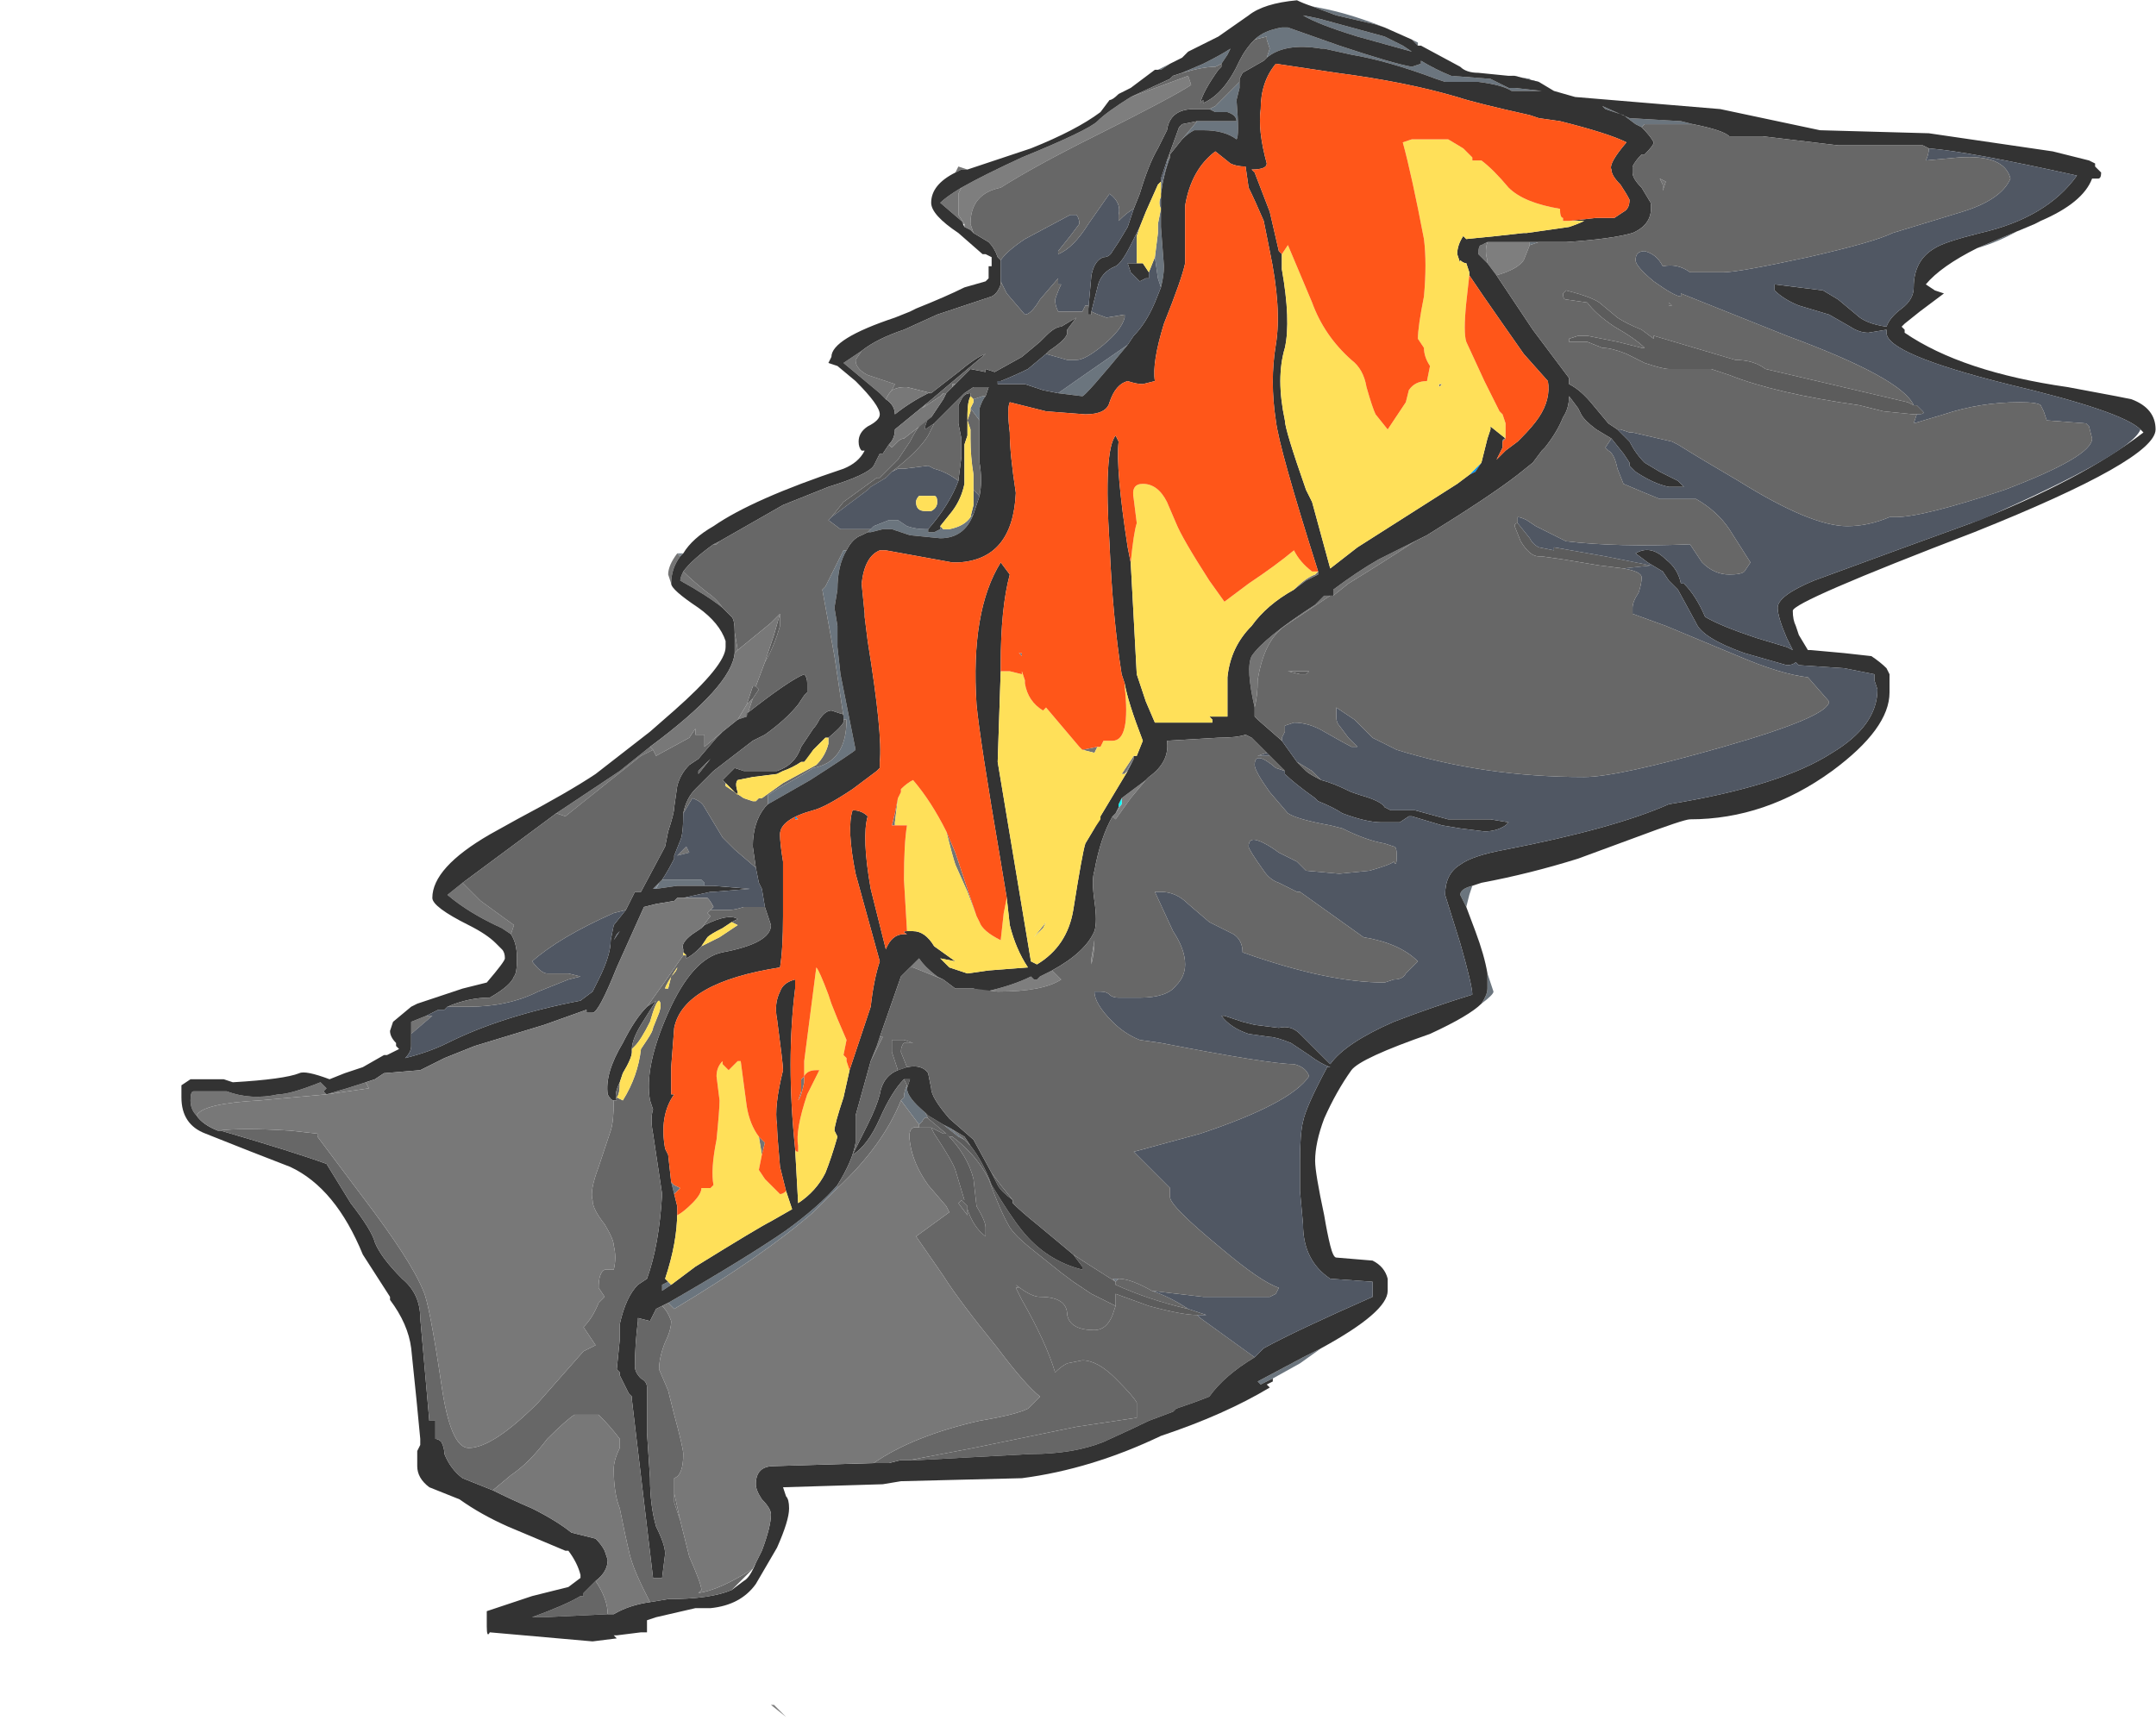 <?xml version="1.0" encoding="UTF-8" standalone="no"?>
<svg xmlns:ffdec="https://www.free-decompiler.com/flash" xmlns:xlink="http://www.w3.org/1999/xlink" ffdec:objectType="frame" height="100.6px" width="126.05px" xmlns="http://www.w3.org/2000/svg">
  <g transform="matrix(1.0, 0.0, 0.0, 1.0, 52.5, 74.2)">
    <use ffdec:characterId="40" ffdec:characterName="a_VigilFountain_LongVent" height="199.15" transform="matrix(0.505, 0.0, 0.0, 0.505, -41.893, -74.184)" width="228.55" xlink:href="#sprite0"/>
  </g>
  <defs>
    <g id="sprite0" transform="matrix(1.0, 0.0, 0.0, 1.0, 82.95, 160.65)">
      <use ffdec:characterId="39" height="28.45" transform="matrix(7.0, 0.0, 0.0, 7.0, -82.95, -160.65)" width="32.65" xlink:href="#shape0"/>
    </g>
    <g id="shape0" transform="matrix(1.0, 0.0, 0.0, 1.0, 11.85, 22.95)">
      <path d="M13.15 -20.9 L12.35 -20.9 12.3 -20.85 12.2 -20.9 12.0 -21.05 11.7 -21.15 11.65 -21.2 12.1 -21.0 12.95 -20.95 13.15 -20.9 M12.15 -20.2 L12.15 -20.1 12.15 -20.2 M10.6 -18.95 L10.45 -18.9 10.45 -18.95 10.6 -18.95 M-3.2 -8.3 L-3.65 -8.3 -4.0 -8.25 -3.95 -8.35 -3.9 -8.4 -3.25 -8.4 -3.2 -8.35 -3.2 -8.3 M4.55 -21.7 L4.7 -21.75 5.05 -21.9 Q5.35 -22.05 5.5 -22.15 L5.45 -22.05 5.35 -21.9 5.25 -21.85 Q5.0 -21.85 4.55 -21.7 M5.9 -22.3 Q6.05 -22.45 6.35 -22.5 L6.45 -22.5 7.3 -22.2 Q8.2 -21.9 8.5 -21.85 L8.65 -21.9 8.65 -21.95 Q8.9 -21.8 9.15 -21.7 L9.8 -21.65 10.1 -21.5 10.2 -21.5 10.65 -21.45 10.15 -21.45 Q10.0 -21.55 9.6 -21.6 L9.05 -21.6 8.9 -21.65 Q8.1 -21.95 7.5 -22.05 L7.05 -22.15 7.0 -22.15 Q6.4 -22.25 6.1 -22.0 L6.15 -22.15 6.1 -22.3 6.1 -22.35 5.9 -22.3 M5.65 -21.65 L5.65 -21.5 5.6 -21.3 Q5.65 -20.7 5.6 -20.65 5.4 -20.8 5.05 -20.8 L4.9 -20.8 Q4.8 -20.75 4.7 -20.65 L4.95 -20.95 5.6 -20.95 Q5.6 -21.05 5.45 -21.1 L5.25 -21.1 5.15 -21.15 5.25 -21.2 5.65 -21.6 5.65 -21.65 M4.5 -20.35 Q4.4 -20.1 4.35 -19.75 L4.35 -19.2 4.4 -18.55 Q4.4 -18.4 4.35 -18.2 L4.3 -18.35 4.25 -18.7 4.3 -19.1 4.3 -19.25 4.35 -19.5 Q4.3 -19.6 4.35 -19.7 L4.35 -19.9 4.45 -20.25 4.45 -20.3 4.5 -20.35 M3.8 -17.25 Q3.1 -16.4 3.05 -16.4 L2.65 -16.45 3.15 -16.8 3.8 -17.25 M1.45 -16.4 Q1.4 -16.35 1.35 -16.2 L1.35 -16.0 1.2 -16.2 1.25 -16.3 1.25 -16.35 1.4 -16.4 1.45 -16.4 M1.25 -14.45 Q1.1 -14.05 0.7 -14.05 L0.2 -14.1 -0.1 -14.2 -0.25 -14.2 -0.45 -14.15 -0.5 -14.15 -0.45 -14.2 -0.4 -14.25 -0.15 -14.35 0.0 -14.35 0.15 -14.25 Q0.3 -14.2 0.45 -14.2 L0.5 -14.2 0.5 -14.15 0.6 -14.15 0.7 -14.2 0.75 -14.2 0.85 -14.2 Q1.1 -14.25 1.2 -14.4 L1.25 -14.45 M-0.85 -13.85 Q-1.0 -13.6 -1.0 -13.2 L-1.05 -12.9 -1.0 -12.6 -1.0 -12.25 -0.95 -11.8 -0.7 -10.55 Q-0.75 -10.5 -1.45 -10.05 L-2.15 -9.65 -2.15 -9.8 -2.0 -9.9 Q-1.55 -10.15 -1.4 -10.25 -0.85 -10.35 -0.85 -11.05 L-0.9 -11.05 -0.9 -11.1 -1.05 -12.1 -1.25 -13.2 -1.2 -13.25 -0.9 -13.85 -0.85 -13.85 M-3.8 -1.4 Q-2.5 -2.15 -1.85 -2.6 -1.3 -3.0 -1.0 -3.35 L-1.0 -3.3 -1.4 -2.9 Q-2.2 -2.2 -3.7 -1.3 L-3.8 -1.4 M9.5 -8.3 L9.45 -8.15 9.4 -7.95 9.3 -8.15 Q9.3 -8.25 9.5 -8.3 M9.75 -6.85 L9.85 -6.55 Q9.85 -6.5 9.65 -6.35 9.75 -6.5 9.75 -6.6 L9.75 -6.85 M7.0 -0.65 L6.65 -0.4 6.2 -0.15 6.0 -0.05 5.95 -0.1 6.7 -0.5 7.0 -0.65 M4.3 -21.8 Q4.4 -21.85 4.5 -21.9 L4.7 -22.0 4.5 -21.9 4.35 -21.8 4.3 -21.8 M6.85 -22.85 L7.1 -22.8 Q7.55 -22.7 8.05 -22.5 L7.9 -22.55 7.25 -22.7 6.85 -22.85 M8.5 -22.3 L8.6 -22.25 8.6 -22.2 8.5 -22.3 M10.15 -21.7 L10.45 -21.65 Q10.5 -21.6 10.6 -21.6 L10.2 -21.7 10.15 -21.7 M18.9 -19.3 L18.55 -19.15 Q18.2 -18.95 17.85 -18.85 L18.8 -19.25 18.9 -19.3 M6.7 -22.7 L6.95 -22.65 8.05 -22.35 8.35 -22.2 8.5 -22.1 7.6 -22.35 Q6.95 -22.55 6.7 -22.7 M5.25 -22.15 L5.25 -22.15 M-3.75 -3.4 L-3.7 -3.35 -3.6 -3.3 -3.7 -3.2 -3.75 -3.4 M3.6 -1.75 L3.55 -1.8 3.65 -1.8 3.6 -1.75 M0.15 -5.0 L0.15 -4.95 Q0.15 -4.8 0.45 -4.55 L0.5 -4.45 Q0.45 -4.5 0.4 -4.4 L0.35 -4.35 0.05 -4.75 0.1 -4.8 Q0.1 -4.9 0.15 -5.0 M0.75 -4.35 L0.85 -4.3 1.1 -4.1 1.0 -4.15 0.75 -4.35 M1.2 -3.2 L1.2 -3.15 1.2 -3.2 M-3.8 -1.75 L-3.75 -1.7 -3.9 -1.6 -3.9 -1.7 -3.8 -1.75" fill="#6b757e" fill-rule="evenodd" stroke="none"/>
      <path d="M3.6 -9.5 L3.65 -9.6 3.7 -9.65 3.6 -9.5 M3.9 -10.4 L3.8 -10.2 3.75 -10.15 3.9 -10.4 M3.35 -9.45 L3.25 -9.25 3.35 -9.4 3.35 -9.45 M-4.55 -9.0 L-4.55 -9.0" fill="#75808a" fill-rule="evenodd" stroke="none"/>
      <path d="M-4.0 -8.25 L-4.05 -8.25 -3.95 -8.35 -4.0 -8.25 M-3.65 -13.8 L-3.55 -13.8 -3.6 -13.75 -3.65 -13.8" fill="#7e8892" fill-rule="evenodd" stroke="none"/>
      <path d="M10.45 -18.9 L10.35 -18.65 Q10.25 -18.5 9.9 -18.4 L9.75 -18.6 9.75 -18.65 Q9.7 -18.8 9.75 -18.95 L9.8 -18.95 10.45 -18.95 10.45 -18.9 M-2.5 -11.1 L-2.65 -11.05 -2.5 -11.3 -2.4 -11.4 -2.5 -11.1 M1.2 -19.15 L1.1 -19.2 1.1 -19.25 1.0 -19.4 Q1.0 -19.55 1.0 -19.75 L1.05 -19.85 Q1.4 -20.05 2.05 -20.35 3.15 -20.8 3.3 -20.95 3.45 -21.1 3.85 -21.35 L4.8 -21.7 4.85 -21.55 Q4.55 -21.35 3.25 -20.7 2.25 -20.2 1.7 -19.85 1.2 -19.75 1.2 -19.25 L1.25 -19.1 1.2 -19.15 M0.2 -6.95 L0.35 -7.1 Q0.45 -6.95 0.65 -6.8 L0.75 -6.75 0.25 -6.95 0.2 -6.95 M1.25 -6.6 L1.45 -6.55 Q1.9 -6.65 2.2 -6.8 L2.25 -6.75 2.3 -6.75 2.35 -6.8 2.55 -6.9 2.7 -6.75 Q2.4 -6.55 1.65 -6.55 L1.25 -6.6 M3.55 -9.45 L3.6 -9.5 3.7 -9.65 3.7 -9.75 4.1 -10.05 3.85 -9.75 3.6 -9.4 3.55 -9.45 M3.2 -7.1 L3.25 -7.4 Q3.25 -7.2 3.2 -7.0 L3.2 -7.1 M-2.1 5.25 L-2.05 5.25 Q-1.9 5.4 -1.8 5.5 L-1.85 5.45 -2.1 5.25" fill="#7e7e7e" fill-rule="evenodd" stroke="none"/>
      <path d="M9.65 -15.3 L9.55 -15.15 9.45 -15.1 9.65 -15.3 M-1.7 -9.4 L-1.7 -9.45 -1.65 -9.4 -1.7 -9.4" fill="#0099ff" fill-rule="evenodd" stroke="none"/>
      <path d="M3.65 -9.6 L3.65 -9.65 3.7 -9.75 3.7 -9.65 3.65 -9.6" fill="#00ffff" fill-rule="evenodd" stroke="none"/>
      <path d="M-11.6 -4.5 Q-11.7 -4.6 -11.7 -4.75 -11.7 -4.9 -11.65 -4.9 L-11.1 -4.9 Q-10.7 -4.75 -10.25 -4.85 -10.05 -4.85 -9.55 -5.05 L-9.45 -4.95 -9.5 -4.9 -9.45 -4.85 Q-9.1 -4.95 -8.8 -5.05 L-8.75 -4.95 -9.45 -4.85 -10.55 -4.75 Q-11.5 -4.7 -11.6 -4.5 M-8.05 -5.85 L-8.05 -6.05 -7.8 -6.15 -7.7 -6.15 -8.05 -5.85 M-6.4 -7.5 L-6.55 -7.6 Q-7.1 -7.85 -7.45 -8.15 L-7.2 -8.35 Q-7.1 -8.25 -6.9 -8.05 L-6.35 -7.65 -6.4 -7.5 M-5.65 -9.5 L-4.6 -10.2 -4.1 -10.6 -4.05 -10.55 -4.25 -10.45 -5.5 -9.45 -5.65 -9.5 M-2.7 -12.15 L-2.7 -12.5 -2.65 -12.2 -2.7 -12.15 M-2.9 -12.9 Q-3.15 -13.1 -3.6 -13.35 -3.6 -13.4 -3.55 -13.5 -3.4 -13.35 -3.15 -13.15 -3.0 -13.05 -2.9 -12.9 M-3.05 -13.95 L-2.95 -14.0 -3.0 -13.95 -3.05 -13.95 M-0.2 -16.35 L-0.3 -16.45 -0.9 -16.95 -0.6 -17.15 -0.7 -17.0 Q-0.7 -16.85 -0.5 -16.75 L-0.05 -16.6 -0.1 -16.5 Q-0.15 -16.45 -0.2 -16.35 M1.7 -18.65 L1.65 -18.7 1.7 -18.65 M1.05 -19.3 L0.7 -19.6 Q0.8 -19.7 1.05 -19.85 L1.0 -19.75 Q1.0 -19.55 1.0 -19.4 L1.1 -19.25 1.05 -19.25 1.05 -19.3 M-0.45 -5.4 L-0.35 -5.65 -0.3 -5.8 -0.25 -5.8 -0.45 -5.4 M5.9 -11.25 Q5.75 -11.9 5.85 -12.1 6.05 -12.4 6.9 -12.95 L7.05 -13.1 7.15 -13.1 6.4 -12.6 Q6.05 -12.35 5.95 -11.7 5.95 -11.45 5.9 -11.25 M7.2 -13.1 L7.2 -13.2 Q7.6 -13.5 7.95 -13.7 L8.55 -14.0 Q8.1 -13.7 7.45 -13.3 L7.2 -13.1 M-2.85 -12.3 L-2.85 -12.35 -2.85 -12.3 M-3.75 -13.3 L-3.8 -13.45 Q-3.8 -13.6 -3.65 -13.8 L-3.6 -13.75 Q-3.75 -13.55 -3.75 -13.3 M0.95 -20.1 L1.0 -20.2 1.15 -20.15 1.05 -20.15 0.95 -20.1 M10.0 -15.65 Q10.0 -15.7 10.05 -15.7 L10.0 -15.65 M9.8 -15.95 L9.8 -15.9 9.8 -15.95 M12.7 -19.95 L12.65 -19.8 12.65 -19.9 12.6 -20.0 12.7 -19.95 M-2.3 -4.15 L-2.2 -4.05 -2.25 -3.85 -2.3 -4.15 M-1.55 -5.15 L-1.55 -5.05 Q-1.6 -4.8 -1.65 -4.75 L-1.6 -4.9 -1.6 -5.1 -1.55 -5.15 -1.55 -5.4 -1.55 -5.15 M-0.05 -9.3 L-0.1 -9.3 -0.05 -9.5 0.0 -9.75 -0.05 -9.35 -0.05 -9.3 M0.8 -9.2 L0.95 -8.85 1.3 -7.8 1.15 -8.2 0.95 -8.65 Q0.9 -8.8 0.8 -9.2 M3.05 -10.55 L3.3 -10.6 3.25 -10.5 3.05 -10.55 M6.95 -13.5 L6.95 -13.45 6.75 -13.35 6.55 -13.2 Q6.75 -13.4 6.9 -13.45 L6.95 -13.5 M2.7 -15.6 L2.7 -15.6 M9.75 -18.6 L9.6 -18.75 Q9.6 -18.9 9.65 -18.9 L9.75 -18.95 9.8 -18.95 9.75 -18.95 Q9.7 -18.8 9.75 -18.65 L9.75 -18.6 M8.95 -16.55 L8.95 -16.6 9.0 -16.6 8.95 -16.55 M3.9 -10.45 L3.9 -10.4 3.75 -10.15 3.7 -10.15 3.9 -10.45 M2.05 -12.1 L2.0 -12.15 2.05 -12.15 2.05 -12.1 M2.25 -7.45 L2.45 -7.7 2.4 -7.6 2.25 -7.45 M-3.5 -8.95 L-3.45 -8.85 -3.65 -8.8 -3.5 -8.95 M-0.7 -7.5 L-0.7 -7.5 M-0.2 -8.5 L-0.2 -8.5 M-2.25 -5.9 L-2.25 -5.9" fill="#747474" fill-rule="evenodd" stroke="none"/>
      <path d="M5.9 -0.5 Q5.4 -0.2 5.15 0.15 4.9 0.25 4.6 0.35 L4.55 0.4 4.15 0.55 Q3.95 0.65 3.4 0.9 2.9 1.1 2.2 1.1 L0.35 1.2 0.2 1.2 1.25 1.0 2.95 0.65 3.95 0.5 3.95 0.25 Q3.9 0.15 3.6 -0.15 3.3 -0.45 3.05 -0.45 L2.8 -0.4 Q2.7 -0.35 2.6 -0.25 2.45 -0.75 2.05 -1.45 L1.95 -1.65 2.0 -1.65 1.95 -1.7 Q2.2 -1.5 2.35 -1.5 2.8 -1.5 2.8 -1.2 2.85 -0.95 3.25 -0.95 3.45 -0.95 3.55 -1.2 L3.6 -1.35 3.6 -1.55 4.15 -1.35 Q4.7 -1.2 4.95 -1.2 L5.0 -1.15 5.9 -0.5 M-4.8 3.75 L-5.85 3.8 -6.05 3.8 Q-5.5 3.6 -5.25 3.45 L-5.2 3.45 -5.2 3.4 -5.0 3.2 Q-4.8 3.5 -4.8 3.75 M4.2 -1.6 Q4.5 -1.5 4.8 -1.3 4.15 -1.45 3.6 -1.7 L3.6 -1.75 3.65 -1.8 Q3.85 -1.8 4.2 -1.6 M0.35 -4.35 L0.4 -4.4 Q0.45 -4.5 0.5 -4.45 L0.8 -4.2 0.75 -4.2 0.55 -4.3 0.35 -4.3 0.35 -4.35 M1.15 -2.95 L1.15 -2.85 1.0 -3.05 1.05 -3.1 1.15 -3.0 1.15 -2.95 M1.2 -3.15 L1.2 -3.2 1.2 -3.15 M-3.7 1.75 L-3.6 2.2 -3.7 1.9 -3.7 1.75" fill="#666666" fill-rule="evenodd" stroke="none"/>
      <path d="M16.85 -16.1 L16.8 -16.1 16.3 -16.15 15.9 -16.25 Q14.5 -16.45 13.75 -16.75 L13.45 -16.85 12.75 -16.85 Q12.65 -16.85 12.35 -16.95 L12.05 -17.1 Q11.8 -17.2 11.65 -17.2 L11.4 -17.3 11.1 -17.3 11.1 -17.35 11.25 -17.4 11.4 -17.4 11.9 -17.3 12.3 -17.2 12.35 -17.2 Q12.2 -17.35 11.85 -17.55 11.55 -17.75 11.4 -17.95 L11.05 -18.0 Q11.0 -18.0 11.0 -18.1 L11.05 -18.15 Q11.45 -18.05 11.6 -17.95 L11.9 -17.7 Q12.05 -17.6 12.3 -17.5 L12.5 -17.35 12.5 -17.4 13.85 -17.0 Q14.15 -17.0 14.35 -16.85 L16.7 -16.3 16.8 -16.25 16.85 -16.25 16.95 -16.15 Q17.0 -16.1 16.85 -16.1 M0.5 -16.05 L0.45 -15.9 0.45 -15.85 0.6 -15.95 0.5 -15.75 Q0.35 -15.5 -0.1 -15.15 L-0.2 -15.05 -0.45 -14.9 -0.5 -14.85 -1.1 -14.4 -0.9 -14.65 -0.35 -15.05 -0.3 -15.05 0.0 -15.35 0.2 -15.65 Q0.35 -15.95 0.5 -16.05 M12.8 -17.9 L12.75 -17.9 12.75 -17.95 12.8 -17.9 M10.25 -14.3 L10.45 -14.05 Q10.5 -13.95 10.6 -13.9 L10.85 -13.85 10.85 -13.9 11.7 -13.75 12.45 -13.6 12.0 -13.55 11.6 -13.6 11.0 -13.7 10.65 -13.75 10.6 -13.75 Q10.45 -13.75 10.3 -14.0 L10.2 -14.25 Q10.2 -14.3 10.25 -14.3 M10.65 -18.65 L10.65 -18.65 M6.8 -11.85 L6.75 -11.8 6.65 -11.8 6.45 -11.85 6.8 -11.85 M4.8 -1.3 L5.1 -1.2 4.95 -1.2 Q4.7 -1.2 4.15 -1.35 L3.6 -1.55 3.6 -1.35 Q3.3 -1.5 3.2 -1.55 L2.9 -1.75 2.7 -1.9 2.2 -2.3 Q1.95 -2.5 1.85 -2.65 1.7 -2.9 1.5 -3.45 1.3 -3.85 0.9 -4.15 L0.85 -4.15 0.8 -4.2 0.5 -4.45 0.45 -4.55 0.5 -4.5 0.75 -4.35 1.0 -4.15 1.1 -4.1 1.2 -4.0 Q1.4 -3.75 1.55 -3.35 1.85 -2.85 2.05 -2.6 2.45 -2.1 3.05 -1.95 L3.05 -2.0 2.9 -2.2 3.05 -2.1 3.6 -1.75 3.6 -1.7 Q4.15 -1.45 4.8 -1.3 M0.0 -5.25 L-0.1 -5.55 -0.1 -5.75 0.1 -5.75 0.25 -5.7 0.1 -5.7 Q0.05 -5.65 0.05 -5.55 L0.15 -5.3 0.0 -5.25 M1.55 -3.55 L1.7 -3.35 1.9 -3.1 Q1.7 -3.25 1.65 -3.35 L1.55 -3.55 M0.1 -5.1 L0.2 -5.1 0.15 -4.95 0.15 -5.0 0.1 -5.1 M0.55 -4.3 L0.75 -4.2 0.8 -4.2 Q1.15 -3.85 1.25 -3.45 L1.3 -3.0 Q1.45 -2.75 1.45 -2.65 L1.45 -2.5 Q1.25 -2.65 1.15 -2.95 L1.15 -3.0 1.05 -3.1 1.1 -3.1 0.95 -3.6 Q0.9 -3.75 0.6 -4.2 L0.55 -4.3 M1.2 -3.15 L1.2 -3.2 1.2 -3.15 M-2.2 -12.0 L-2.05 -12.45 -1.95 -12.8 -1.95 -12.6 Q-2.05 -12.25 -2.2 -12.0 M-2.35 -11.6 L-2.3 -11.55 -2.4 -11.4 -2.5 -11.3 -2.4 -11.6 -2.35 -11.6" fill="#5c5c5c" fill-rule="evenodd" stroke="none"/>
      <path d="M17.05 -20.5 L16.95 -20.55 15.55 -20.55 14.3 -20.7 13.75 -20.7 Q13.65 -20.8 13.15 -20.9 L12.95 -20.95 12.1 -21.0 11.65 -21.2 11.7 -21.15 12.0 -21.05 12.2 -20.9 12.3 -20.85 Q12.45 -20.7 12.5 -20.6 12.5 -20.55 12.35 -20.4 L12.3 -20.4 Q12.2 -20.3 12.15 -20.2 L12.15 -20.1 Q12.15 -20.0 12.3 -19.85 L12.45 -19.6 Q12.5 -19.25 12.15 -19.1 11.8 -19.0 11.05 -18.95 L10.6 -18.95 10.45 -18.95 9.8 -18.95 9.75 -18.95 9.65 -18.9 Q9.6 -18.9 9.6 -18.75 L9.75 -18.6 9.9 -18.4 10.5 -17.5 11.1 -16.7 11.1 -16.6 Q11.3 -16.5 11.5 -16.25 L11.75 -15.95 11.9 -15.85 12.1 -15.65 Q12.2 -15.45 12.35 -15.3 L12.6 -15.15 12.9 -15.0 13.0 -14.9 Q12.95 -14.9 12.9 -14.9 L12.75 -14.9 Q12.5 -14.95 12.2 -15.15 L12.1 -15.25 12.1 -15.3 12.0 -15.45 11.8 -15.7 11.55 -15.85 Q11.35 -16.0 11.3 -16.1 L11.25 -16.2 11.1 -16.4 Q11.1 -16.2 11.0 -16.05 10.9 -15.8 10.7 -15.55 L10.65 -15.5 10.5 -15.3 10.25 -15.1 Q9.8 -14.75 8.75 -14.1 L8.55 -14.0 7.95 -13.7 Q7.6 -13.5 7.2 -13.2 L7.2 -13.1 7.15 -13.1 7.05 -13.1 6.9 -12.95 Q6.05 -12.4 5.85 -12.1 5.75 -11.9 5.9 -11.25 L5.9 -11.1 5.95 -11.05 6.35 -10.7 6.6 -10.35 6.75 -10.2 Q6.8 -10.15 7.0 -10.05 7.2 -10.0 7.5 -9.85 L7.65 -9.8 Q8.0 -9.7 8.05 -9.6 L8.15 -9.55 8.55 -9.55 9.1 -9.4 9.8 -9.4 10.1 -9.35 10.05 -9.3 Q9.9 -9.2 9.7 -9.2 L9.3 -9.25 9.0 -9.3 8.5 -9.45 8.45 -9.45 8.3 -9.35 8.0 -9.35 Q7.75 -9.35 7.35 -9.5 7.2 -9.6 6.95 -9.7 L6.9 -9.75 Q6.55 -10.0 6.4 -10.15 L6.4 -10.2 6.15 -10.45 6.1 -10.5 5.85 -10.75 5.75 -10.8 Q5.6 -10.75 5.3 -10.75 L4.45 -10.7 Q4.5 -10.35 4.15 -10.1 L4.1 -10.05 3.7 -9.75 3.65 -9.65 3.65 -9.6 3.6 -9.5 3.55 -9.45 Q3.35 -9.1 3.25 -8.55 3.2 -8.4 3.25 -8.05 3.3 -7.7 3.25 -7.55 3.1 -7.2 2.55 -6.9 L2.35 -6.8 2.3 -6.75 2.25 -6.75 2.2 -6.8 Q1.9 -6.65 1.45 -6.55 L1.25 -6.6 0.95 -6.6 0.75 -6.75 0.65 -6.8 Q0.45 -6.95 0.35 -7.1 L0.2 -6.95 0.05 -6.8 -0.3 -5.8 -0.35 -5.65 -0.45 -5.4 -0.7 -4.5 -0.7 -4.05 Q-0.75 -3.75 -1.0 -3.35 -1.3 -3.0 -1.85 -2.6 -2.5 -2.15 -3.8 -1.4 L-3.9 -1.35 -4.0 -1.3 -4.1 -1.1 -4.3 -1.15 -4.3 -1.1 Q-4.35 -0.7 -4.35 -0.35 -4.35 -0.25 -4.25 -0.15 -4.15 -0.1 -4.15 0.0 L-4.15 0.75 -4.1 1.5 Q-4.1 1.95 -4.0 2.3 -3.85 2.6 -3.85 2.75 L-3.9 3.15 -4.05 3.15 -4.4 0.2 -4.4 0.15 -4.45 0.1 -4.6 -0.2 -4.6 -0.25 -4.65 -0.3 -4.6 -0.8 -4.6 -1.05 Q-4.5 -1.5 -4.3 -1.7 L-4.15 -1.8 Q-3.95 -2.35 -3.9 -3.2 L-4.05 -4.2 Q-4.1 -4.45 -4.05 -4.6 L-4.1 -4.75 Q-4.2 -5.3 -3.8 -6.2 -3.4 -7.1 -2.9 -7.2 -2.1 -7.35 -2.1 -7.65 L-2.2 -7.95 -2.25 -8.25 -2.3 -8.35 -2.35 -8.6 -2.4 -8.95 Q-2.4 -9.35 -2.2 -9.6 L-2.15 -9.65 -1.45 -10.05 Q-0.75 -10.5 -0.7 -10.55 L-0.95 -11.8 -1.0 -12.25 -1.0 -12.6 -1.05 -12.9 -1.0 -13.2 Q-1.0 -13.6 -0.85 -13.85 -0.75 -14.05 -0.6 -14.1 L-0.5 -14.15 -0.45 -14.15 -0.25 -14.2 -0.1 -14.2 0.2 -14.1 0.7 -14.05 Q1.1 -14.05 1.25 -14.45 L1.35 -14.75 Q1.4 -15.0 1.35 -15.3 L1.35 -16.0 1.35 -16.2 Q1.4 -16.35 1.45 -16.4 L1.5 -16.55 1.25 -16.55 1.1 -16.45 0.6 -15.95 0.45 -15.85 0.45 -15.9 0.5 -16.05 0.55 -16.05 0.75 -16.35 0.8 -16.45 0.9 -16.55 0.95 -16.6 1.2 -16.85 1.45 -16.8 1.45 -16.85 1.6 -16.8 2.05 -17.05 2.35 -17.3 2.45 -17.4 Q2.6 -17.55 2.7 -17.55 L2.95 -17.7 2.8 -17.5 2.8 -17.45 Q2.8 -17.35 2.5 -17.15 L2.45 -17.1 2.15 -16.85 Q1.95 -16.75 1.7 -16.65 L1.65 -16.65 1.65 -16.6 2.1 -16.6 2.4 -16.5 2.65 -16.45 3.05 -16.4 Q3.1 -16.4 3.8 -17.25 L3.9 -17.4 Q4.1 -17.6 4.25 -17.95 L4.35 -18.2 Q4.4 -18.4 4.4 -18.55 L4.35 -19.2 4.35 -19.75 Q4.4 -20.1 4.5 -20.35 L4.5 -20.4 4.7 -20.65 Q4.8 -20.75 4.9 -20.8 L5.05 -20.8 Q5.4 -20.8 5.6 -20.65 5.65 -20.7 5.6 -21.3 L5.65 -21.5 5.65 -21.65 5.7 -21.75 6.05 -21.95 6.1 -22.0 Q6.4 -22.25 7.0 -22.15 L7.05 -22.15 7.5 -22.05 Q8.1 -21.95 8.9 -21.65 L9.05 -21.6 9.6 -21.6 Q10.0 -21.55 10.15 -21.45 L10.65 -21.45 10.2 -21.5 10.1 -21.5 9.8 -21.65 9.15 -21.7 Q8.9 -21.8 8.65 -21.95 L8.65 -21.9 8.5 -21.85 Q8.2 -21.9 7.3 -22.2 L6.45 -22.5 6.35 -22.5 Q6.05 -22.45 5.9 -22.3 5.75 -22.15 5.65 -21.95 5.4 -21.4 5.05 -21.25 L5.05 -21.3 5.0 -21.25 Q5.05 -21.45 5.3 -21.8 L5.35 -21.85 5.35 -21.9 5.45 -22.05 5.5 -22.15 Q5.35 -22.05 5.05 -21.9 L4.7 -21.75 4.55 -21.7 4.5 -21.65 3.85 -21.35 Q3.45 -21.1 3.3 -20.95 3.15 -20.8 2.05 -20.35 1.4 -20.05 1.05 -19.85 0.8 -19.7 0.7 -19.6 L1.05 -19.3 1.1 -19.2 1.2 -19.15 1.25 -19.1 1.5 -18.95 Q1.6 -18.85 1.65 -18.7 L1.7 -18.65 1.7 -18.3 1.7 -18.25 Q1.65 -18.1 1.55 -18.05 L0.65 -17.75 0.1 -17.5 Q-0.35 -17.35 -0.6 -17.15 L-0.9 -16.95 -0.3 -16.45 -0.2 -16.35 Q-0.05 -16.25 -0.05 -16.1 0.2 -16.3 0.5 -16.45 L0.55 -16.45 1.0 -16.8 Q1.3 -17.05 1.45 -17.1 L0.5 -16.3 -0.05 -15.85 Q-0.05 -15.7 -0.15 -15.6 L-0.25 -15.45 -0.3 -15.45 -0.4 -15.25 Q-0.5 -15.1 -1.15 -14.9 L-1.9 -14.6 -2.95 -14.0 -3.05 -13.95 Q-3.4 -13.7 -3.55 -13.5 -3.6 -13.4 -3.6 -13.35 -3.15 -13.1 -2.9 -12.9 L-2.75 -12.75 Q-2.7 -12.7 -2.7 -12.5 L-2.7 -12.15 Q-2.75 -11.6 -4.1 -10.6 L-4.6 -10.2 -5.65 -9.5 -7.2 -8.35 -7.45 -8.15 Q-7.1 -7.85 -6.55 -7.6 L-6.4 -7.5 Q-6.3 -7.35 -6.3 -7.1 -6.3 -6.85 -6.35 -6.8 -6.4 -6.65 -6.75 -6.45 -7.1 -6.45 -7.45 -6.3 L-7.5 -6.25 -7.6 -6.25 -7.8 -6.15 -8.05 -6.05 -8.05 -5.85 -8.05 -5.65 Q-8.05 -5.55 -8.15 -5.45 -7.75 -5.55 -7.45 -5.7 -6.55 -6.15 -5.25 -6.4 L-5.05 -6.55 -4.95 -6.75 Q-4.75 -7.15 -4.75 -7.4 L-4.7 -7.65 -4.5 -7.9 Q-4.45 -8.0 -4.35 -8.2 L-4.25 -8.2 -3.85 -8.95 -3.8 -9.2 Q-3.7 -9.5 -3.7 -9.6 L-3.65 -9.95 Q-3.6 -10.15 -3.45 -10.3 L-3.3 -10.4 -3.0 -10.75 -2.9 -10.85 -2.65 -11.05 -2.5 -11.1 -2.5 -11.15 Q-1.8 -11.7 -1.55 -11.8 -1.5 -11.75 -1.5 -11.65 -1.5 -11.55 -1.5 -11.5 L-1.55 -11.45 -1.65 -11.3 Q-1.85 -11.05 -2.2 -10.8 L-2.4 -10.7 -3.05 -10.2 -3.35 -9.9 Q-3.5 -9.75 -3.55 -9.5 -3.55 -9.15 -3.6 -9.05 L-3.7 -8.8 -3.7 -8.75 Q-3.8 -8.55 -3.9 -8.4 L-3.95 -8.35 -4.05 -8.25 -4.0 -8.25 -3.65 -8.3 -3.2 -8.3 -3.05 -8.3 -2.45 -8.25 -3.05 -8.2 -3.1 -8.2 -3.55 -8.1 -3.6 -8.1 -3.65 -8.1 -3.7 -8.05 -4.0 -8.0 -4.2 -7.95 -4.65 -6.95 Q-4.95 -6.2 -5.05 -6.2 L-5.15 -6.2 -5.15 -6.25 -5.85 -6.0 -7.0 -5.65 -7.5 -5.45 -7.9 -5.25 -8.5 -5.2 -8.65 -5.1 -8.8 -5.05 Q-9.1 -4.95 -9.45 -4.85 L-9.5 -4.9 -9.45 -4.95 -9.55 -5.05 Q-10.05 -4.85 -10.25 -4.85 -10.7 -4.75 -11.1 -4.9 L-11.65 -4.9 Q-11.7 -4.9 -11.7 -4.75 -11.7 -4.6 -11.6 -4.5 -11.5 -4.35 -11.25 -4.25 L-11.2 -4.25 Q-10.0 -3.9 -9.45 -3.7 L-9.05 -3.05 Q-8.7 -2.6 -8.65 -2.4 -8.55 -2.15 -8.2 -1.8 -7.9 -1.55 -7.9 -1.15 L-7.75 0.55 -7.65 0.55 -7.65 0.85 Q-7.6 0.85 -7.55 0.9 -7.5 1.0 -7.5 1.1 -7.4 1.35 -7.2 1.5 -6.95 1.6 -6.7 1.7 -6.4 1.85 -6.05 2.0 -5.65 2.2 -5.4 2.4 L-5.0 2.5 Q-4.9 2.6 -4.85 2.7 L-4.8 2.85 Q-4.8 3.05 -5.0 3.2 L-5.2 3.4 -5.2 3.45 -5.25 3.45 Q-5.5 3.6 -6.05 3.8 L-5.85 3.8 -4.8 3.75 -4.7 3.75 Q-4.45 3.6 -4.1 3.55 L-3.8 3.5 Q-3.1 3.5 -2.75 3.35 L-2.55 3.2 Q-2.45 3.15 -2.35 2.9 L-2.25 2.7 Q-2.1 2.3 -2.1 2.1 -2.1 2.0 -2.25 1.85 -2.35 1.7 -2.35 1.6 -2.35 1.3 -2.05 1.3 L-0.4 1.25 -0.15 1.25 0.05 1.2 0.2 1.2 0.35 1.2 2.2 1.1 Q2.9 1.1 3.4 0.9 3.95 0.65 4.15 0.55 L4.55 0.4 4.6 0.35 Q4.9 0.25 5.15 0.15 5.4 -0.2 5.9 -0.5 L6.05 -0.65 Q6.6 -0.95 7.85 -1.5 L7.85 -1.75 7.15 -1.8 Q6.7 -2.1 6.7 -2.7 L6.65 -3.25 6.65 -3.75 Q6.65 -4.2 6.7 -4.4 6.75 -4.65 7.1 -5.3 L7.15 -5.3 Q7.0 -5.35 6.8 -5.5 L6.5 -5.7 Q6.25 -5.8 6.15 -5.8 L5.8 -5.85 Q5.5 -5.95 5.35 -6.15 L5.4 -6.15 5.7 -6.05 5.9 -6.0 6.3 -5.95 Q6.5 -6.0 6.65 -5.85 L7.15 -5.35 Q7.4 -5.7 8.2 -6.05 8.85 -6.3 9.5 -6.5 9.5 -6.65 9.3 -7.35 L9.05 -8.15 Q9.05 -8.5 9.3 -8.65 9.5 -8.8 10.05 -8.9 11.85 -9.25 12.75 -9.65 14.6 -9.95 15.45 -10.5 16.2 -10.95 16.2 -11.55 L16.15 -11.7 16.15 -11.8 15.65 -11.9 14.9 -11.95 14.85 -12.0 Q14.8 -11.95 14.7 -11.95 L14.0 -12.15 Q13.3 -12.4 13.2 -12.65 L12.9 -13.2 Q12.85 -13.25 12.75 -13.35 L12.65 -13.5 12.4 -13.65 12.2 -13.8 Q12.45 -13.95 12.7 -13.7 12.9 -13.55 12.95 -13.3 L13.0 -13.3 Q13.2 -13.1 13.35 -12.75 13.6 -12.6 14.2 -12.4 L14.7 -12.25 14.8 -12.2 14.7 -12.4 Q14.55 -12.75 14.55 -12.9 14.55 -13.1 15.15 -13.35 L16.65 -13.9 17.75 -14.3 Q19.55 -15.0 20.6 -15.8 L20.55 -15.85 Q20.25 -16.15 18.35 -16.6 16.35 -17.1 16.35 -17.45 L16.35 -17.5 16.05 -17.45 Q15.9 -17.45 15.75 -17.55 L15.4 -17.75 14.9 -17.9 Q14.65 -18.0 14.5 -18.15 L14.5 -18.25 15.3 -18.15 15.55 -18.0 15.85 -17.75 Q16.0 -17.6 16.35 -17.55 16.4 -17.7 16.6 -17.85 16.8 -18.0 16.8 -18.2 16.8 -18.65 17.15 -18.85 17.3 -18.95 17.9 -19.1 19.0 -19.35 19.5 -20.05 17.7 -20.45 17.05 -20.5 M17.85 -18.85 Q17.25 -18.55 17.0 -18.25 L17.15 -18.15 17.3 -18.1 16.9 -17.8 16.65 -17.6 16.6 -17.55 16.65 -17.5 16.65 -17.45 Q17.6 -16.8 19.35 -16.55 L20.15 -16.4 20.4 -16.35 Q20.8 -16.2 20.8 -15.85 20.8 -15.35 17.8 -14.15 14.8 -13.0 14.8 -12.85 14.8 -12.7 14.85 -12.6 L14.9 -12.45 15.05 -12.2 15.1 -12.2 15.65 -12.15 16.1 -12.1 Q16.25 -12.0 16.35 -11.9 L16.4 -11.8 16.4 -11.5 Q16.4 -10.9 15.45 -10.2 14.35 -9.4 13.1 -9.4 13.0 -9.4 12.2 -9.1 L11.25 -8.75 Q10.45 -8.5 9.65 -8.35 L9.5 -8.3 Q9.3 -8.25 9.3 -8.15 L9.4 -7.95 9.55 -7.55 Q9.7 -7.15 9.75 -6.85 L9.75 -6.6 Q9.75 -6.5 9.65 -6.35 9.45 -6.15 8.8 -5.85 7.65 -5.45 7.5 -5.25 7.25 -4.9 7.05 -4.45 6.9 -4.05 6.9 -3.75 6.9 -3.55 7.05 -2.85 7.1 -2.55 7.15 -2.35 7.2 -2.15 7.25 -2.15 L7.85 -2.1 Q8.05 -2.0 8.1 -1.8 L8.1 -1.6 Q8.1 -1.25 7.0 -0.65 L6.7 -0.5 5.95 -0.1 6.0 -0.05 6.2 -0.15 6.2 -0.1 6.1 -0.05 6.15 0.0 Q5.4 0.45 4.35 0.8 3.2 1.35 2.05 1.5 L0.05 1.55 -0.25 1.6 -1.9 1.65 -1.85 1.8 Q-1.8 1.85 -1.8 2.0 -1.8 2.2 -2.0 2.65 L-2.35 3.25 Q-2.6 3.6 -3.1 3.65 L-3.35 3.65 -4.0 3.8 -4.15 3.85 -4.15 4.05 -4.25 4.05 -4.65 4.1 -4.7 4.1 -4.65 4.15 -5.05 4.2 -6.75 4.05 Q-6.8 4.15 -6.8 3.95 L-6.8 3.7 -6.05 3.45 -5.45 3.3 -5.25 3.15 -5.25 3.1 Q-5.3 2.9 -5.45 2.7 L-5.5 2.7 -6.45 2.3 Q-6.9 2.1 -7.25 1.85 L-7.75 1.65 Q-7.95 1.5 -7.95 1.3 L-7.95 1.05 -7.9 0.95 -7.9 0.85 Q-7.95 0.3 -8.05 -0.65 -8.1 -1.05 -8.4 -1.45 L-8.4 -1.5 -8.85 -2.2 Q-9.3 -3.3 -10.05 -3.65 -10.7 -3.9 -11.45 -4.2 -11.85 -4.35 -11.85 -4.8 L-11.85 -5.0 -11.7 -5.1 -11.15 -5.1 -11.0 -5.05 Q-10.15 -5.1 -9.9 -5.2 -9.8 -5.25 -9.4 -5.1 L-9.15 -5.2 -8.85 -5.3 -8.5 -5.5 -8.45 -5.5 -8.25 -5.6 -8.3 -5.65 -8.3 -5.7 Q-8.4 -5.8 -8.4 -5.9 L-8.35 -6.05 -8.05 -6.3 -7.95 -6.35 -7.2 -6.6 -6.8 -6.7 Q-6.5 -7.05 -6.5 -7.1 -6.5 -7.2 -6.55 -7.25 L-6.65 -7.35 Q-6.8 -7.5 -7.1 -7.65 -7.7 -7.95 -7.7 -8.1 -7.7 -8.6 -6.75 -9.15 L-6.3 -9.4 Q-5.45 -9.85 -5.0 -10.15 -4.55 -10.5 -4.1 -10.85 L-3.7 -11.2 Q-2.85 -11.95 -2.85 -12.25 L-2.85 -12.3 -2.85 -12.35 Q-2.95 -12.65 -3.3 -12.9 -3.75 -13.2 -3.75 -13.3 -3.75 -13.55 -3.6 -13.75 L-3.55 -13.8 Q-3.4 -14.05 -3.05 -14.25 -2.4 -14.7 -0.9 -15.2 -0.65 -15.3 -0.55 -15.5 L-0.6 -15.5 Q-0.65 -15.55 -0.65 -15.65 -0.65 -15.8 -0.5 -15.9 -0.3 -16.0 -0.3 -16.1 -0.3 -16.25 -0.7 -16.65 L-1.0 -16.9 -1.15 -16.95 -1.1 -17.05 Q-1.1 -17.35 -0.05 -17.7 L0.2 -17.8 0.3 -17.85 Q0.8 -18.05 1.1 -18.2 L1.45 -18.3 1.5 -18.35 1.5 -18.55 1.55 -18.55 1.55 -18.7 1.45 -18.75 1.4 -18.75 1.0 -19.1 Q0.55 -19.4 0.55 -19.6 0.55 -19.9 0.95 -20.1 L1.05 -20.15 1.15 -20.15 2.2 -20.5 Q2.95 -20.8 3.35 -21.1 L3.5 -21.3 Q3.55 -21.3 3.65 -21.4 L3.85 -21.5 4.25 -21.8 4.3 -21.8 4.35 -21.8 4.5 -21.9 4.7 -22.0 4.8 -22.1 5.3 -22.35 5.8 -22.7 Q6.05 -22.9 6.6 -22.95 6.7 -22.9 6.85 -22.85 L7.25 -22.7 7.9 -22.55 8.05 -22.5 8.5 -22.3 8.6 -22.2 8.65 -22.2 9.3 -21.85 Q9.4 -21.75 9.6 -21.75 L10.1 -21.7 10.15 -21.7 10.2 -21.7 10.6 -21.6 10.85 -21.45 11.2 -21.35 13.6 -21.15 15.25 -20.8 17.05 -20.75 19.1 -20.45 19.7 -20.3 19.8 -20.25 19.8 -20.2 19.9 -20.1 Q19.9 -20.0 19.85 -20.0 L19.75 -20.0 Q19.6 -19.6 18.9 -19.3 L18.8 -19.25 17.85 -18.85 M11.0 -19.3 L11.1 -19.3 11.55 -19.35 11.85 -19.35 12.0 -19.45 Q12.1 -19.5 12.1 -19.65 12.05 -19.75 11.95 -19.9 11.8 -20.05 11.8 -20.15 11.75 -20.25 12.05 -20.6 11.75 -20.75 10.95 -20.95 L10.6 -21.0 10.45 -21.05 Q9.55 -21.25 9.25 -21.35 8.4 -21.6 7.25 -21.75 L6.25 -21.9 Q6.0 -21.6 6.0 -21.15 5.95 -20.8 6.1 -20.25 6.1 -20.15 5.85 -20.15 L5.9 -20.1 6.15 -19.45 6.3 -18.8 6.35 -18.75 6.35 -18.5 Q6.5 -17.65 6.4 -17.2 6.25 -16.7 6.4 -16.0 6.4 -15.85 6.75 -14.85 L6.85 -14.65 7.15 -13.55 7.6 -13.9 9.25 -14.95 9.45 -15.1 9.55 -15.15 9.65 -15.3 9.75 -15.7 9.8 -15.85 9.8 -15.9 10.05 -15.7 Q10.0 -15.7 10.0 -15.65 L10.0 -15.55 9.9 -15.35 10.05 -15.5 10.25 -15.65 10.3 -15.7 Q10.5 -15.9 10.6 -16.05 10.8 -16.35 10.75 -16.65 L10.35 -17.1 10.0 -17.6 Q9.65 -18.1 9.45 -18.4 L9.45 -18.45 9.4 -18.6 Q9.35 -18.6 9.3 -18.65 L9.3 -18.6 9.25 -18.75 Q9.25 -18.9 9.35 -19.05 L9.4 -19.0 9.9 -19.05 10.35 -19.1 10.4 -19.1 11.1 -19.2 Q11.25 -19.25 11.35 -19.3 L11.0 -19.3 M9.8 -15.95 L9.8 -15.9 9.8 -15.95 M6.7 -22.7 Q6.95 -22.55 7.6 -22.35 L8.5 -22.1 8.35 -22.2 8.05 -22.35 6.95 -22.65 6.7 -22.7 M5.25 -22.15 L5.25 -22.15 M5.15 -21.15 L5.25 -21.1 5.45 -21.1 Q5.6 -21.05 5.6 -20.95 L4.95 -20.95 4.7 -20.9 4.65 -20.85 4.45 -20.3 4.35 -20.0 4.35 -19.95 4.3 -19.9 4.1 -19.45 4.0 -19.2 3.85 -18.9 Q3.7 -18.6 3.6 -18.55 3.35 -18.45 3.3 -18.2 L3.2 -17.8 3.2 -17.75 3.15 -17.75 3.15 -17.85 3.2 -18.4 Q3.25 -18.65 3.4 -18.7 3.5 -18.7 3.55 -18.8 L3.65 -18.95 3.8 -19.2 3.9 -19.5 4.0 -19.75 Q4.15 -20.25 4.3 -20.5 L4.45 -20.8 Q4.5 -21.15 4.9 -21.15 L5.15 -21.15 M3.95 -18.6 L4.05 -18.6 4.15 -18.45 4.15 -18.35 4.1 -18.35 4.0 -18.3 3.85 -18.45 3.8 -18.6 3.95 -18.6 M6.95 -13.5 Q6.3 -15.55 6.25 -16.0 6.15 -16.65 6.25 -17.25 6.35 -17.85 6.15 -18.8 L6.05 -19.3 Q5.9 -19.65 5.8 -19.85 L5.75 -20.2 Q5.6 -20.2 5.5 -20.25 L5.25 -20.45 Q4.85 -20.15 4.75 -19.55 4.75 -19.25 4.75 -18.6 4.7 -18.35 4.4 -17.6 4.2 -16.95 4.25 -16.65 L4.05 -16.6 Q3.95 -16.6 3.8 -16.65 3.6 -16.6 3.5 -16.3 3.45 -16.1 3.1 -16.1 L2.45 -16.15 1.85 -16.3 Q1.8 -16.2 1.85 -15.8 1.85 -15.45 1.95 -14.8 1.9 -13.7 1.0 -13.65 L0.9 -13.65 -0.2 -13.85 -0.3 -13.85 Q-0.55 -13.75 -0.6 -13.3 L-0.55 -12.8 -0.55 -12.75 -0.5 -12.35 Q-0.25 -10.8 -0.3 -10.35 L-0.3 -10.25 -0.35 -10.2 -0.75 -9.9 Q-1.2 -9.6 -1.4 -9.55 -1.95 -9.4 -1.95 -9.15 -1.95 -9.0 -1.9 -8.7 L-1.9 -7.8 Q-1.9 -7.25 -1.95 -6.95 -3.55 -6.7 -3.7 -5.95 L-3.75 -5.3 Q-3.75 -5.05 -3.75 -4.85 L-3.7 -4.85 Q-3.95 -4.5 -3.85 -3.95 L-3.8 -3.85 -3.75 -3.4 -3.7 -3.2 -3.65 -3.0 -3.65 -2.9 Q-3.65 -2.4 -3.85 -1.8 L-3.8 -1.75 -3.9 -1.7 -3.9 -1.6 -3.75 -1.7 -3.35 -2.0 Q-2.3 -2.65 -2.1 -2.75 L-1.75 -2.95 -1.85 -3.25 -1.95 -3.65 Q-2.0 -4.2 -2.0 -4.35 -2.05 -4.65 -1.9 -5.25 -1.9 -5.35 -2.0 -6.1 -2.05 -6.35 -1.95 -6.55 -1.9 -6.7 -1.7 -6.75 L-1.7 -6.6 Q-1.85 -5.4 -1.7 -3.95 L-1.65 -3.05 Q-1.35 -3.25 -1.2 -3.55 -1.1 -3.8 -1.0 -4.15 L-1.05 -4.25 Q-1.05 -4.35 -0.9 -4.8 L-0.8 -5.25 -0.45 -6.3 Q-0.4 -6.75 -0.3 -7.05 L-0.7 -8.5 Q-0.85 -9.25 -0.75 -9.55 -0.6 -9.55 -0.5 -9.45 -0.6 -9.1 -0.45 -8.25 L-0.2 -7.25 Q-0.1 -7.5 0.1 -7.5 L0.15 -7.5 Q0.05 -7.55 0.15 -7.55 L0.25 -7.55 Q0.45 -7.55 0.6 -7.3 L0.95 -7.05 0.7 -7.1 0.85 -6.95 1.15 -6.85 1.5 -6.9 2.15 -6.95 Q1.95 -7.25 1.85 -7.65 L1.8 -8.1 1.7 -8.7 Q1.35 -10.75 1.3 -11.3 1.2 -12.85 1.7 -13.65 L1.85 -13.45 Q1.7 -12.9 1.7 -11.95 L1.7 -11.85 1.65 -10.35 2.2 -7.05 2.3 -7.0 Q2.8 -7.3 2.9 -7.9 3.05 -8.85 3.1 -9.0 L3.25 -9.25 3.35 -9.45 3.8 -10.2 3.9 -10.4 3.9 -10.45 3.95 -10.45 4.05 -10.7 Q3.8 -11.35 3.75 -11.65 L3.7 -11.8 Q3.55 -12.75 3.5 -13.95 3.4 -15.5 3.6 -15.75 L3.65 -15.65 Q3.6 -15.2 3.8 -13.9 L3.85 -13.65 3.95 -11.8 4.1 -11.35 4.25 -11.0 5.2 -11.0 5.2 -11.05 5.15 -11.1 5.45 -11.1 5.45 -11.75 Q5.5 -12.25 5.85 -12.6 6.1 -12.95 6.55 -13.2 L6.75 -13.35 6.95 -13.45 6.95 -13.5 M1.0 -15.0 L1.05 -15.4 1.05 -15.7 1.0 -15.95 1.0 -16.0 Q1.0 -16.15 1.0 -16.25 L1.05 -16.35 Q1.1 -16.45 1.2 -16.45 L1.2 -16.4 Q1.15 -16.3 1.15 -16.1 L1.15 -15.75 1.1 -15.6 1.1 -15.35 1.1 -15.1 1.1 -14.95 Q1.05 -14.7 0.9 -14.5 L0.7 -14.25 0.7 -14.2 0.6 -14.15 0.5 -14.15 0.5 -14.2 Q0.85 -14.6 1.0 -15.0 M0.15 -5.3 Q0.4 -5.35 0.5 -5.2 L0.55 -4.95 Q0.55 -4.8 0.85 -4.45 L1.25 -4.1 1.55 -3.55 1.65 -3.35 Q1.7 -3.25 1.9 -3.1 L1.9 -3.05 Q2.05 -2.9 2.3 -2.7 L2.9 -2.2 3.05 -2.0 3.05 -1.95 Q2.45 -2.1 2.05 -2.6 1.85 -2.85 1.55 -3.35 1.4 -3.75 1.2 -4.0 L1.1 -4.15 0.85 -4.3 0.75 -4.35 0.5 -4.5 0.45 -4.55 Q0.15 -4.8 0.15 -4.95 L0.2 -5.1 0.1 -5.1 Q-0.1 -4.9 -0.3 -4.45 -0.5 -4.0 -0.75 -3.85 L-0.5 -4.35 Q-0.35 -4.65 -0.3 -4.85 -0.25 -5.15 0.0 -5.25 L0.15 -5.3 M-0.9 -11.1 L-0.9 -11.05 Q-0.85 -11.0 -1.15 -10.75 L-1.2 -10.75 -1.4 -10.55 -1.5 -10.4 -1.55 -10.35 -1.6 -10.35 Q-1.75 -10.25 -1.9 -10.2 L-2.0 -10.15 -2.4 -10.1 -2.65 -10.05 Q-2.7 -10.0 -2.65 -9.85 L-2.65 -9.8 -2.85 -10.0 -2.9 -10.05 -2.7 -10.25 -2.55 -10.2 -2.0 -10.2 Q-1.7 -10.3 -1.6 -10.6 L-1.4 -10.9 Q-1.35 -10.95 -1.3 -11.05 -1.2 -11.2 -1.1 -11.2 L-0.95 -11.15 Q-0.9 -11.15 -0.9 -11.1 M-3.2 -10.3 L-3.3 -10.2 -3.3 -10.15 -3.1 -10.4 -3.2 -10.3 M-4.6 -7.55 L-4.65 -7.5 -4.7 -7.4 -4.6 -7.55 M-3.25 -7.6 L-3.2 -7.65 Q-2.8 -7.85 -2.65 -7.75 L-2.75 -7.7 -2.9 -7.6 Q-3.1 -7.5 -3.15 -7.45 L-3.25 -7.3 -3.3 -7.25 Q-3.4 -7.15 -3.5 -7.1 L-3.5 -7.15 -3.55 -7.2 -3.55 -7.25 Q-3.6 -7.35 -3.4 -7.5 L-3.25 -7.6 M-4.15 -6.3 L-4.0 -6.4 -4.25 -6.0 Q-4.4 -5.75 -4.4 -5.6 L-4.4 -5.55 Q-4.4 -5.45 -4.55 -5.2 L-4.6 -5.05 Q-4.7 -4.85 -4.65 -4.75 L-4.7 -4.75 Q-4.75 -4.75 -4.8 -4.85 -4.85 -5.2 -4.55 -5.7 -4.35 -6.1 -4.15 -6.3" fill="#333333" fill-rule="evenodd" stroke="none"/>
      <path d="M11.9 -15.85 L11.95 -15.85 12.1 -15.8 12.15 -15.8 12.8 -15.65 12.9 -15.6 Q13.3 -15.35 13.9 -15.0 15.1 -14.25 15.7 -14.25 16.05 -14.25 16.4 -14.4 L16.5 -14.4 Q16.95 -14.4 18.3 -14.85 19.75 -15.4 19.75 -15.7 L19.7 -15.9 19.65 -15.95 19.0 -16.0 18.95 -16.15 18.9 -16.25 Q18.85 -16.3 18.55 -16.3 17.9 -16.3 17.3 -16.1 L16.8 -15.95 16.85 -16.1 Q17.0 -16.1 16.95 -16.15 L16.85 -16.25 16.8 -16.25 Q16.6 -16.7 14.7 -17.4 L12.95 -18.1 12.95 -18.05 Q12.85 -18.05 12.5 -18.3 12.2 -18.55 12.2 -18.65 12.2 -18.8 12.35 -18.8 12.55 -18.75 12.65 -18.55 12.9 -18.6 13.1 -18.45 L13.65 -18.45 Q13.9 -18.45 15.05 -18.7 16.15 -18.95 16.45 -19.1 L17.6 -19.45 Q18.25 -19.65 18.4 -20.0 18.3 -20.4 17.55 -20.35 L17.0 -20.3 Q17.05 -20.4 17.05 -20.5 17.7 -20.45 19.5 -20.05 19.0 -19.35 17.9 -19.1 17.3 -18.95 17.15 -18.85 16.8 -18.65 16.8 -18.2 16.8 -18.0 16.6 -17.85 16.4 -17.7 16.35 -17.55 16.0 -17.6 15.85 -17.75 L15.55 -18.0 15.3 -18.15 14.5 -18.25 14.5 -18.15 Q14.65 -18.0 14.9 -17.9 L15.4 -17.75 15.75 -17.55 Q15.9 -17.45 16.05 -17.45 L16.35 -17.5 16.35 -17.45 Q16.35 -17.1 18.35 -16.6 20.25 -16.15 20.55 -15.85 20.4 -15.45 17.9 -14.35 L17.75 -14.3 16.65 -13.9 15.15 -13.35 Q14.55 -13.1 14.55 -12.9 14.55 -12.75 14.7 -12.4 L14.8 -12.2 14.7 -12.25 14.2 -12.4 Q13.6 -12.6 13.35 -12.75 13.2 -13.1 13.0 -13.3 L12.95 -13.3 Q12.9 -13.55 12.7 -13.7 12.45 -13.95 12.2 -13.8 L12.4 -13.65 12.65 -13.5 12.75 -13.35 Q12.85 -13.25 12.9 -13.2 L13.2 -12.65 Q13.3 -12.4 14.0 -12.15 L14.7 -11.95 Q14.8 -11.95 14.85 -12.0 L14.9 -11.95 15.65 -11.9 16.15 -11.8 16.15 -11.7 16.2 -11.55 Q16.2 -10.95 15.45 -10.5 14.6 -9.95 12.75 -9.65 11.85 -9.25 10.05 -8.9 9.5 -8.8 9.3 -8.65 9.05 -8.5 9.05 -8.15 L9.3 -7.35 Q9.5 -6.65 9.5 -6.5 8.85 -6.3 8.2 -6.05 7.4 -5.7 7.15 -5.35 L6.65 -5.85 Q6.5 -6.0 6.3 -5.95 L5.9 -6.0 5.7 -6.05 5.4 -6.15 5.35 -6.15 Q5.5 -5.95 5.8 -5.85 L6.15 -5.8 Q6.25 -5.8 6.5 -5.7 L6.8 -5.5 Q7.0 -5.35 7.15 -5.3 L7.1 -5.3 Q6.75 -4.65 6.7 -4.4 6.65 -4.2 6.65 -3.75 L6.65 -3.25 6.7 -2.7 Q6.7 -2.1 7.15 -1.8 L7.85 -1.75 7.85 -1.5 Q6.6 -0.95 6.05 -0.65 L5.9 -0.5 5.0 -1.15 4.95 -1.2 5.1 -1.2 4.8 -1.3 Q4.5 -1.5 4.2 -1.6 L5.05 -1.5 6.15 -1.5 6.25 -1.55 6.3 -1.65 Q6.0 -1.75 5.35 -2.3 4.5 -3.0 4.5 -3.15 L4.5 -3.3 3.9 -3.9 5.0 -4.2 Q6.5 -4.7 6.8 -5.15 6.75 -5.3 6.55 -5.35 6.15 -5.35 4.35 -5.7 L4.0 -5.75 Q3.75 -5.85 3.55 -6.05 3.25 -6.35 3.25 -6.55 L3.35 -6.55 Q3.45 -6.55 3.5 -6.5 3.55 -6.45 3.65 -6.45 L4.0 -6.45 Q4.45 -6.45 4.6 -6.65 4.75 -6.8 4.75 -7.0 4.75 -7.25 4.55 -7.55 L4.25 -8.2 4.35 -8.2 Q4.6 -8.2 4.8 -8.0 L5.15 -7.7 5.55 -7.5 Q5.7 -7.4 5.7 -7.2 7.1 -6.7 8.05 -6.7 L8.2 -6.75 Q8.35 -6.75 8.4 -6.85 L8.6 -7.05 Q8.3 -7.35 7.7 -7.45 L6.65 -8.2 6.6 -8.2 6.3 -8.35 Q6.15 -8.4 6.05 -8.55 5.8 -8.9 5.8 -8.95 5.8 -9.1 5.95 -9.05 6.1 -9.0 6.3 -8.85 L6.6 -8.7 6.75 -8.55 7.3 -8.5 7.8 -8.55 Q8.15 -8.65 8.2 -8.7 8.25 -8.6 8.25 -8.8 8.25 -8.95 8.2 -8.95 L8.05 -9.0 Q7.75 -9.05 7.35 -9.25 L7.15 -9.3 Q6.6 -9.4 6.45 -9.5 L6.15 -9.85 Q5.9 -10.2 5.9 -10.3 5.9 -10.55 6.25 -10.25 L6.4 -10.2 6.4 -10.15 Q6.55 -10.0 6.9 -9.75 L6.95 -9.7 Q7.2 -9.6 7.35 -9.5 7.75 -9.35 8.0 -9.35 L8.3 -9.35 8.45 -9.45 8.5 -9.45 9.0 -9.3 9.3 -9.25 9.7 -9.2 Q9.9 -9.2 10.05 -9.3 L10.1 -9.35 9.8 -9.4 9.1 -9.4 8.55 -9.55 8.15 -9.55 8.05 -9.6 Q8.0 -9.7 7.65 -9.8 L7.5 -9.85 Q7.2 -10.0 7.0 -10.05 L6.85 -10.2 6.6 -10.35 6.35 -10.7 6.35 -10.75 6.4 -10.85 6.4 -10.95 6.55 -11.0 Q6.8 -11.0 7.05 -10.85 7.4 -10.65 7.5 -10.6 L7.6 -10.6 7.45 -10.75 7.3 -10.95 Q7.25 -11.0 7.25 -11.1 L7.25 -11.25 7.55 -11.05 7.85 -10.75 8.25 -10.55 Q9.7 -10.1 11.35 -10.1 11.9 -10.1 13.65 -10.6 15.4 -11.1 15.4 -11.35 L15.05 -11.75 Q14.6 -11.8 13.9 -12.1 L12.7 -12.6 12.15 -12.8 12.15 -12.9 Q12.15 -13.0 12.25 -13.15 12.3 -13.3 12.3 -13.4 12.3 -13.5 12.0 -13.55 L12.45 -13.6 11.7 -13.75 10.85 -13.9 10.85 -13.85 10.6 -13.9 Q10.5 -13.95 10.45 -14.05 L10.25 -14.3 10.25 -14.4 Q10.3 -14.4 10.4 -14.35 L10.55 -14.25 11.05 -14.0 Q11.9 -13.9 13.1 -13.95 L13.3 -13.65 Q13.5 -13.45 13.75 -13.45 13.95 -13.45 14.0 -13.5 L14.1 -13.65 13.75 -14.2 Q13.55 -14.5 13.2 -14.7 L12.6 -14.7 Q12.35 -14.8 12.0 -14.95 L11.9 -15.2 Q11.85 -15.45 11.75 -15.5 L11.7 -15.55 11.8 -15.7 12.0 -15.45 12.1 -15.3 12.1 -15.25 12.2 -15.15 Q12.5 -14.95 12.75 -14.9 L12.9 -14.9 Q12.95 -14.9 13.0 -14.9 L12.9 -15.0 12.6 -15.15 12.35 -15.3 Q12.2 -15.45 12.1 -15.65 L11.9 -15.85 M-3.6 -8.1 L-3.55 -8.1 -3.1 -8.2 -3.05 -8.2 -2.45 -8.25 -3.05 -8.3 -3.2 -8.3 -3.2 -8.35 -3.25 -8.4 -3.9 -8.4 Q-3.8 -8.55 -3.7 -8.75 L-3.7 -8.8 -3.6 -9.05 Q-3.55 -9.15 -3.55 -9.5 L-3.4 -9.75 Q-3.25 -9.7 -3.2 -9.6 L-2.9 -9.1 -2.7 -8.9 -2.35 -8.6 -2.3 -8.35 -2.25 -8.25 -2.2 -7.95 -2.55 -7.95 Q-2.7 -7.9 -2.8 -7.9 L-3.1 -7.9 -3.05 -7.95 Q-3.1 -8.05 -3.15 -8.1 L-3.6 -8.1 M-4.5 -7.9 L-4.7 -7.65 -4.75 -7.4 Q-4.75 -7.15 -4.95 -6.75 L-5.05 -6.55 -5.25 -6.4 Q-6.55 -6.15 -7.45 -5.7 -7.75 -5.55 -8.15 -5.45 -8.05 -5.55 -8.05 -5.65 L-8.05 -5.85 -7.7 -6.15 -7.8 -6.15 -7.6 -6.25 -7.5 -6.25 -7.45 -6.3 -7.1 -6.3 Q-6.45 -6.3 -5.95 -6.55 L-5.45 -6.75 -5.25 -6.8 -5.45 -6.85 -5.8 -6.85 Q-5.9 -6.85 -6.05 -7.05 -5.6 -7.45 -4.7 -7.85 L-4.5 -7.9 M1.7 -18.3 L1.7 -18.65 Q1.8 -18.8 2.1 -19.0 L2.85 -19.4 2.95 -19.4 Q3.0 -19.35 3.0 -19.25 L2.85 -19.05 2.65 -18.8 2.65 -18.75 Q2.9 -18.85 3.15 -19.25 L3.5 -19.75 Q3.7 -19.6 3.65 -19.4 L3.65 -19.3 Q3.8 -19.45 3.9 -19.5 L3.8 -19.2 3.65 -18.95 3.55 -18.8 Q3.5 -18.7 3.4 -18.7 3.25 -18.65 3.2 -18.4 L3.15 -17.85 3.15 -17.9 3.1 -17.9 3.05 -17.8 2.65 -17.8 Q2.6 -17.9 2.6 -18.0 2.65 -18.15 2.7 -18.25 L2.65 -18.25 2.65 -18.35 2.35 -18.0 Q2.2 -17.75 2.1 -17.75 L1.8 -18.1 1.7 -18.3 M4.35 -18.2 L4.25 -17.95 Q4.1 -17.6 3.9 -17.4 L3.8 -17.25 3.15 -16.8 2.65 -16.45 2.4 -16.5 2.1 -16.6 1.65 -16.6 1.65 -16.65 1.7 -16.65 Q1.95 -16.75 2.15 -16.85 L2.45 -17.1 2.8 -17.0 2.95 -17.0 Q3.1 -17.0 3.4 -17.25 3.7 -17.5 3.75 -17.7 L3.75 -17.75 3.45 -17.7 Q3.3 -17.75 3.2 -17.8 L3.3 -18.2 Q3.35 -18.45 3.6 -18.55 3.7 -18.6 3.85 -18.9 L4.0 -19.2 3.95 -19.05 3.95 -18.6 3.8 -18.6 3.85 -18.45 4.0 -18.3 4.1 -18.35 4.15 -18.35 4.15 -18.45 4.25 -18.7 4.3 -18.35 4.35 -18.2 M1.35 -14.75 L1.25 -14.45 1.2 -14.4 1.25 -14.6 1.25 -14.85 1.35 -14.75 M6.1 -10.5 L6.15 -10.45 5.95 -10.45 6.1 -10.5 M4.45 -20.3 L4.5 -20.35 4.45 -20.3 4.45 -20.25 4.35 -19.9 4.35 -19.95 4.35 -20.0 4.45 -20.3 M1.1 -14.95 Q1.05 -14.7 0.9 -14.5 1.05 -14.7 1.1 -14.95 M0.7 -14.25 L0.75 -14.2 0.7 -14.2 0.7 -14.25 M-0.2 -15.05 L-0.1 -15.15 0.0 -15.2 0.1 -15.2 0.5 -15.25 0.6 -15.2 Q0.8 -15.15 1.0 -15.0 0.85 -14.6 0.5 -14.2 L0.45 -14.2 Q0.3 -14.2 0.15 -14.25 L0.0 -14.35 -0.15 -14.35 -0.4 -14.25 -0.45 -14.2 -0.95 -14.2 -1.15 -14.35 -1.1 -14.4 -0.5 -14.85 -0.45 -14.9 -0.2 -15.05 M0.6 -14.75 Q0.45 -14.75 0.35 -14.75 0.3 -14.7 0.3 -14.65 0.3 -14.5 0.45 -14.5 0.5 -14.5 0.55 -14.5 0.65 -14.55 0.65 -14.65 0.65 -14.75 0.6 -14.75 M7.7 -9.9 L7.75 -9.95 7.7 -9.9 M-3.5 -8.95 L-3.65 -8.8 -3.45 -8.85 -3.5 -8.95 M-4.6 -7.55 L-4.7 -7.4 -4.65 -7.5 -4.6 -7.55" fill="#505763" fill-rule="evenodd" stroke="none"/>
      <path d="M13.15 -20.9 Q13.65 -20.8 13.75 -20.7 L14.3 -20.7 15.55 -20.55 16.95 -20.55 17.05 -20.5 Q17.05 -20.4 17.0 -20.3 L17.55 -20.35 Q18.3 -20.4 18.4 -20.0 18.25 -19.65 17.6 -19.45 L16.45 -19.1 Q16.15 -18.95 15.05 -18.7 13.9 -18.45 13.65 -18.45 L13.1 -18.45 Q12.9 -18.6 12.65 -18.55 12.55 -18.75 12.35 -18.8 12.2 -18.8 12.2 -18.65 12.2 -18.55 12.5 -18.3 12.85 -18.05 12.95 -18.05 L12.95 -18.1 14.7 -17.4 Q16.6 -16.7 16.8 -16.25 L16.7 -16.3 14.35 -16.85 Q14.15 -17.0 13.85 -17.0 L12.5 -17.4 12.5 -17.35 12.3 -17.5 Q12.05 -17.6 11.9 -17.7 L11.6 -17.95 Q11.45 -18.05 11.05 -18.15 L11.0 -18.1 Q11.0 -18.0 11.05 -18.0 L11.4 -17.95 Q11.55 -17.75 11.85 -17.55 12.2 -17.35 12.35 -17.2 L12.3 -17.2 11.9 -17.3 11.4 -17.4 11.25 -17.4 11.1 -17.35 11.1 -17.3 11.4 -17.3 11.65 -17.2 Q11.8 -17.2 12.05 -17.1 L12.35 -16.95 Q12.65 -16.85 12.75 -16.85 L13.45 -16.85 13.75 -16.75 Q14.5 -16.45 15.9 -16.25 L16.3 -16.15 16.8 -16.1 16.85 -16.1 16.8 -15.95 17.3 -16.1 Q17.9 -16.3 18.55 -16.3 18.85 -16.3 18.9 -16.25 L18.95 -16.15 19.0 -16.0 19.65 -15.95 19.7 -15.9 19.75 -15.7 Q19.75 -15.4 18.3 -14.85 16.95 -14.4 16.5 -14.4 L16.4 -14.4 Q16.05 -14.25 15.7 -14.25 15.1 -14.25 13.9 -15.0 13.3 -15.35 12.9 -15.6 L12.8 -15.65 12.15 -15.8 12.1 -15.8 11.95 -15.85 11.9 -15.85 11.75 -15.95 11.5 -16.25 Q11.3 -16.5 11.1 -16.6 L11.1 -16.7 10.5 -17.5 9.9 -18.4 Q10.25 -18.5 10.35 -18.65 L10.45 -18.9 10.6 -18.95 11.05 -18.95 Q11.8 -19.0 12.15 -19.1 12.5 -19.25 12.45 -19.6 L12.3 -19.85 Q12.15 -20.0 12.15 -20.1 L12.15 -20.2 Q12.2 -20.3 12.3 -20.4 L12.35 -20.4 Q12.5 -20.55 12.5 -20.6 12.45 -20.7 12.3 -20.85 L12.35 -20.9 13.15 -20.9 M0.2 1.2 L0.05 1.2 -0.15 1.25 -0.4 1.25 Q0.25 0.8 1.35 0.55 1.95 0.45 2.15 0.35 L2.35 0.15 Q2.1 -0.05 1.65 -0.65 1.0 -1.45 0.75 -1.85 L0.3 -2.5 0.85 -2.9 0.8 -3.0 0.5 -3.35 Q0.25 -3.7 0.2 -4.05 0.15 -4.35 0.35 -4.3 L0.55 -4.3 0.6 -4.2 Q0.9 -3.75 0.95 -3.6 L1.1 -3.1 1.05 -3.1 1.0 -3.05 1.15 -2.85 1.15 -2.95 Q1.25 -2.65 1.45 -2.5 L1.45 -2.65 Q1.45 -2.75 1.3 -3.0 L1.25 -3.45 Q1.15 -3.85 0.8 -4.2 L0.85 -4.15 0.9 -4.15 Q1.3 -3.85 1.5 -3.45 1.7 -2.9 1.85 -2.65 1.95 -2.5 2.2 -2.3 L2.7 -1.9 2.9 -1.75 3.2 -1.55 Q3.3 -1.5 3.6 -1.35 L3.55 -1.2 Q3.45 -0.95 3.25 -0.95 2.85 -0.95 2.8 -1.2 2.8 -1.5 2.35 -1.5 2.2 -1.5 1.95 -1.7 L2.0 -1.65 1.95 -1.65 2.05 -1.45 Q2.45 -0.75 2.6 -0.25 2.7 -0.35 2.8 -0.4 L3.05 -0.45 Q3.3 -0.45 3.6 -0.15 3.9 0.15 3.95 0.25 L3.95 0.5 2.95 0.65 1.25 1.0 0.2 1.2 M-2.75 3.35 Q-3.1 3.5 -3.8 3.5 L-4.1 3.55 -4.2 3.35 Q-4.4 2.95 -4.45 2.7 -4.5 2.5 -4.6 2.0 -4.7 1.75 -4.7 1.35 -4.7 1.2 -4.6 1.0 L-4.6 0.85 Q-4.75 0.65 -4.95 0.45 L-5.35 0.45 Q-5.5 0.55 -5.8 0.85 -6.1 1.25 -6.4 1.45 L-6.7 1.7 Q-6.95 1.6 -7.2 1.5 -7.4 1.35 -7.5 1.1 -7.5 1.0 -7.55 0.9 -7.6 0.85 -7.65 0.85 L-7.65 0.55 -7.75 0.55 -7.9 -1.15 Q-7.9 -1.55 -8.2 -1.8 -8.55 -2.15 -8.65 -2.4 -8.7 -2.6 -9.05 -3.05 L-9.45 -3.7 Q-10.0 -3.9 -11.2 -4.25 L-11.25 -4.25 Q-10.85 -4.3 -10.05 -4.25 L-9.6 -4.2 -9.6 -4.15 -8.85 -3.15 Q-8.05 -2.1 -7.85 -1.6 -7.75 -1.4 -7.55 -0.05 -7.4 1.0 -7.1 1.0 -6.7 1.0 -5.95 0.25 L-5.2 -0.6 -5.0 -0.7 -5.2 -1.0 Q-5.05 -1.15 -4.95 -1.4 -4.9 -1.45 -4.85 -1.5 L-4.95 -1.65 Q-4.95 -1.9 -4.85 -1.95 L-4.7 -1.95 Q-4.65 -2.15 -4.7 -2.35 -4.7 -2.45 -4.85 -2.7 -5.05 -2.95 -5.05 -3.1 -5.1 -3.25 -4.95 -3.65 L-4.75 -4.25 Q-4.7 -4.4 -4.7 -4.75 L-4.65 -4.75 Q-4.7 -4.85 -4.6 -5.05 -4.6 -4.85 -4.65 -4.8 L-4.55 -4.75 Q-4.3 -5.15 -4.25 -5.6 L-4.15 -5.75 Q-4.05 -5.9 -4.05 -5.95 L-3.95 -6.2 Q-3.9 -6.35 -3.95 -6.4 -4.0 -6.4 -4.1 -6.05 -4.25 -5.75 -4.35 -5.65 L-4.4 -5.6 Q-4.4 -5.75 -4.25 -6.0 L-4.0 -6.4 -4.15 -6.3 -3.9 -6.65 -3.55 -7.15 -3.5 -7.15 -3.5 -7.1 Q-3.4 -7.15 -3.3 -7.25 L-3.25 -7.3 -2.95 -7.45 -2.65 -7.65 -2.75 -7.7 -2.65 -7.75 Q-2.8 -7.85 -3.2 -7.65 L-3.25 -7.6 -3.1 -7.8 -3.15 -7.85 -3.1 -7.9 -2.8 -7.9 Q-2.7 -7.9 -2.55 -7.95 L-2.2 -7.95 -2.1 -7.65 Q-2.1 -7.35 -2.9 -7.2 -3.4 -7.1 -3.8 -6.2 -4.2 -5.3 -4.1 -4.75 L-4.05 -4.6 Q-4.1 -4.45 -4.05 -4.2 L-3.9 -3.2 Q-3.95 -2.35 -4.15 -1.8 L-4.3 -1.7 Q-4.5 -1.5 -4.6 -1.05 L-4.6 -0.8 -4.65 -0.3 -4.6 -0.25 -4.6 -0.2 -4.45 0.1 -4.4 0.15 -4.4 0.2 -4.05 3.15 -3.9 3.15 -3.85 2.75 Q-3.85 2.6 -4.0 2.3 -4.1 1.95 -4.1 1.5 L-4.15 0.75 -4.15 0.0 Q-4.15 -0.1 -4.25 -0.15 -4.35 -0.25 -4.35 -0.35 -4.35 -0.7 -4.3 -1.1 L-4.3 -1.15 -4.1 -1.1 -4.0 -1.3 -3.9 -1.35 Q-3.8 -1.25 -3.75 -1.1 -3.75 -0.95 -3.85 -0.75 -3.95 -0.5 -3.95 -0.3 L-3.8 0.05 -3.7 0.45 Q-3.55 1.0 -3.55 1.1 -3.55 1.45 -3.7 1.5 L-3.7 1.75 -3.7 1.9 -3.6 2.2 -3.45 2.8 Q-3.25 3.25 -3.25 3.35 L-3.3 3.4 Q-2.95 3.35 -2.4 3.0 L-2.75 3.35 M-3.55 -9.5 Q-3.5 -9.75 -3.35 -9.9 L-3.05 -10.2 -2.4 -10.7 -2.2 -10.8 Q-1.85 -11.05 -1.65 -11.3 L-1.55 -11.45 -1.5 -11.5 Q-1.5 -11.55 -1.5 -11.65 -1.5 -11.75 -1.55 -11.8 -1.8 -11.7 -2.5 -11.15 L-2.5 -11.1 -2.4 -11.4 -2.3 -11.55 -2.35 -11.6 -2.2 -12.0 Q-2.05 -12.25 -1.95 -12.6 L-1.95 -12.8 -2.1 -12.65 -2.65 -12.2 -2.7 -12.5 Q-2.7 -12.7 -2.75 -12.75 L-2.9 -12.9 Q-3.0 -13.05 -3.15 -13.15 -3.4 -13.35 -3.55 -13.5 -3.4 -13.7 -3.05 -13.95 L-3.0 -13.95 -2.95 -14.0 -1.9 -14.6 -1.15 -14.9 Q-0.5 -15.1 -0.4 -15.25 L-0.3 -15.45 -0.25 -15.45 -0.15 -15.6 -0.1 -15.55 0.0 -15.65 Q0.05 -15.7 0.1 -15.7 L0.55 -16.05 0.5 -16.05 Q0.35 -15.95 0.2 -15.65 L0.0 -15.35 -0.3 -15.05 -0.35 -15.05 -0.9 -14.65 -1.1 -14.4 -1.15 -14.35 -0.95 -14.2 -0.45 -14.2 -0.5 -14.15 -0.6 -14.1 Q-0.75 -14.05 -0.85 -13.85 L-0.9 -13.85 -1.2 -13.25 -1.25 -13.2 -1.05 -12.1 -0.9 -11.1 Q-0.9 -11.15 -0.95 -11.15 L-1.1 -11.2 Q-1.2 -11.2 -1.3 -11.05 -1.35 -10.95 -1.4 -10.9 L-1.6 -10.6 Q-1.7 -10.3 -2.0 -10.2 L-2.55 -10.2 -2.7 -10.25 -2.9 -10.05 -2.85 -10.0 -2.85 -9.95 -2.55 -9.75 -2.4 -9.7 -2.35 -9.7 -2.3 -9.75 -2.25 -9.75 -1.9 -10.0 -1.35 -10.3 Q-1.2 -10.45 -1.15 -10.65 L-1.15 -10.75 Q-0.85 -11.0 -0.9 -11.05 L-0.85 -11.05 Q-0.85 -10.35 -1.4 -10.25 -1.55 -10.15 -2.0 -9.9 L-2.15 -9.8 -2.15 -9.65 -2.2 -9.6 Q-2.4 -9.35 -2.4 -8.95 L-2.35 -8.6 -2.7 -8.9 -2.9 -9.1 -3.2 -9.6 Q-3.25 -9.7 -3.4 -9.75 L-3.55 -9.5 M-2.9 -10.85 L-3.0 -10.75 -3.3 -10.4 -3.45 -10.3 Q-3.6 -10.15 -3.65 -9.95 L-3.7 -9.6 Q-3.7 -9.5 -3.8 -9.2 L-3.85 -8.95 -4.25 -8.2 -4.35 -8.2 Q-4.45 -8.0 -4.5 -7.9 L-4.7 -7.85 Q-5.6 -7.45 -6.05 -7.05 -5.9 -6.85 -5.8 -6.85 L-5.45 -6.85 -5.25 -6.8 -5.45 -6.75 -5.95 -6.55 Q-6.45 -6.3 -7.1 -6.3 L-7.45 -6.3 Q-7.1 -6.45 -6.75 -6.45 -6.4 -6.65 -6.35 -6.8 -6.3 -6.85 -6.3 -7.1 -6.3 -7.35 -6.4 -7.5 L-6.35 -7.65 -6.9 -8.05 Q-7.1 -8.25 -7.2 -8.35 L-5.65 -9.5 -5.5 -9.45 -4.25 -10.45 -4.05 -10.55 -4.0 -10.45 -3.45 -10.75 -3.35 -10.9 -3.35 -10.8 -3.2 -10.8 Q-3.2 -10.75 -3.2 -10.6 L-2.9 -10.85 M0.5 -16.3 L1.45 -17.1 Q1.3 -17.05 1.0 -16.8 L0.55 -16.45 0.15 -16.55 0.1 -16.55 Q0.0 -16.55 -0.1 -16.5 L-0.05 -16.6 -0.5 -16.75 Q-0.7 -16.85 -0.7 -17.0 L-0.6 -17.15 Q-0.35 -17.35 0.1 -17.5 L0.65 -17.75 1.55 -18.05 Q1.65 -18.1 1.7 -18.25 L1.7 -18.3 1.8 -18.1 2.1 -17.75 Q2.2 -17.75 2.35 -18.0 L2.65 -18.35 2.65 -18.25 2.7 -18.25 Q2.65 -18.15 2.6 -18.0 2.6 -17.9 2.65 -17.8 L3.05 -17.8 3.1 -17.9 3.15 -17.9 3.15 -17.85 3.15 -17.75 3.2 -17.75 3.2 -17.8 Q3.3 -17.75 3.45 -17.7 L3.75 -17.75 3.75 -17.7 Q3.7 -17.5 3.4 -17.25 3.1 -17.0 2.95 -17.0 L2.8 -17.0 2.45 -17.1 2.5 -17.15 Q2.8 -17.35 2.8 -17.45 L2.8 -17.5 2.95 -17.7 2.7 -17.55 Q2.6 -17.55 2.45 -17.4 L2.35 -17.3 2.05 -17.05 1.6 -16.8 1.45 -16.85 1.45 -16.8 1.2 -16.85 0.95 -16.6 0.9 -16.6 0.9 -16.55 0.8 -16.45 0.75 -16.45 0.7 -16.4 0.4 -16.2 0.5 -16.3 M1.65 -18.7 Q1.6 -18.85 1.5 -18.95 L1.25 -19.1 1.2 -19.25 Q1.2 -19.75 1.7 -19.85 2.25 -20.2 3.25 -20.7 4.55 -21.35 4.85 -21.55 L4.8 -21.7 3.85 -21.35 4.5 -21.65 4.55 -21.7 Q5.0 -21.85 5.25 -21.85 L5.35 -21.9 5.35 -21.85 5.3 -21.8 Q5.05 -21.45 5.0 -21.25 L5.05 -21.3 5.05 -21.25 Q5.4 -21.4 5.65 -21.95 5.75 -22.15 5.9 -22.3 L6.1 -22.35 6.1 -22.3 6.15 -22.15 6.1 -22.0 6.05 -21.95 5.7 -21.75 5.65 -21.65 5.65 -21.6 5.25 -21.2 5.15 -21.15 4.9 -21.15 Q4.5 -21.15 4.45 -20.8 L4.3 -20.5 Q4.15 -20.25 4.0 -19.75 L3.9 -19.5 Q3.8 -19.45 3.65 -19.3 L3.65 -19.4 Q3.7 -19.6 3.5 -19.75 L3.15 -19.25 Q2.9 -18.85 2.65 -18.75 L2.65 -18.8 2.85 -19.05 3.0 -19.25 Q3.0 -19.35 2.95 -19.4 L2.85 -19.4 2.1 -19.0 Q1.8 -18.8 1.7 -18.65 L1.65 -18.7 M4.7 -20.65 L4.5 -20.4 4.5 -20.35 4.45 -20.3 4.65 -20.85 4.7 -20.9 4.95 -20.95 4.7 -20.65 M0.6 -15.95 L1.1 -16.45 1.25 -16.55 1.5 -16.55 1.45 -16.4 1.4 -16.4 1.25 -16.35 1.2 -16.4 1.2 -16.45 Q1.1 -16.45 1.05 -16.35 L1.0 -16.25 Q1.0 -16.15 1.0 -16.0 L1.0 -15.95 1.05 -15.7 1.05 -15.4 1.0 -15.0 Q0.8 -15.15 0.6 -15.2 L0.5 -15.25 0.1 -15.2 0.0 -15.2 -0.1 -15.15 -0.2 -15.05 -0.1 -15.15 Q0.35 -15.5 0.5 -15.75 L0.6 -15.95 M1.35 -16.0 L1.35 -15.3 Q1.4 -15.0 1.35 -14.75 L1.25 -14.85 1.25 -15.1 Q1.2 -15.4 1.2 -15.7 L1.2 -15.85 1.15 -16.0 1.2 -16.15 1.2 -16.2 1.35 -16.0 M-1.0 -3.35 Q-0.75 -3.75 -0.7 -4.05 L-0.7 -4.5 -0.45 -5.4 -0.25 -5.8 -0.3 -5.8 0.05 -6.8 0.2 -6.95 0.25 -6.95 0.75 -6.75 0.95 -6.6 1.25 -6.6 1.65 -6.55 Q2.4 -6.55 2.7 -6.75 L2.55 -6.9 Q3.1 -7.2 3.25 -7.55 3.3 -7.7 3.25 -8.05 3.2 -8.4 3.25 -8.55 3.35 -9.1 3.55 -9.45 L3.6 -9.4 3.85 -9.75 4.1 -10.05 4.15 -10.1 Q4.5 -10.35 4.45 -10.7 L5.3 -10.75 Q5.6 -10.75 5.75 -10.8 L5.85 -10.75 6.1 -10.5 5.95 -10.45 6.15 -10.45 6.4 -10.2 6.25 -10.25 Q5.9 -10.55 5.9 -10.3 5.9 -10.2 6.15 -9.85 L6.45 -9.5 Q6.6 -9.4 7.15 -9.3 L7.35 -9.25 Q7.75 -9.05 8.05 -9.0 L8.2 -8.95 Q8.25 -8.95 8.25 -8.8 8.25 -8.6 8.2 -8.7 8.15 -8.65 7.8 -8.55 L7.3 -8.5 6.75 -8.55 6.6 -8.7 6.3 -8.85 Q6.1 -9.0 5.95 -9.05 5.8 -9.1 5.8 -8.95 5.8 -8.9 6.05 -8.55 6.15 -8.4 6.3 -8.35 L6.6 -8.2 6.65 -8.2 7.7 -7.45 Q8.3 -7.35 8.6 -7.05 L8.4 -6.85 Q8.35 -6.75 8.2 -6.75 L8.05 -6.7 Q7.1 -6.7 5.7 -7.2 5.7 -7.4 5.55 -7.5 L5.15 -7.7 4.8 -8.0 Q4.6 -8.2 4.35 -8.2 L4.25 -8.2 4.55 -7.55 Q4.75 -7.25 4.75 -7.0 4.75 -6.8 4.6 -6.65 4.45 -6.45 4.0 -6.45 L3.65 -6.45 Q3.55 -6.45 3.5 -6.5 3.45 -6.55 3.35 -6.55 L3.25 -6.55 Q3.25 -6.35 3.55 -6.05 3.75 -5.85 4.0 -5.75 L4.35 -5.7 Q6.15 -5.35 6.55 -5.35 6.75 -5.3 6.8 -5.15 6.5 -4.7 5.0 -4.2 L3.9 -3.9 4.5 -3.3 4.5 -3.15 Q4.5 -3.0 5.35 -2.3 6.0 -1.75 6.3 -1.65 L6.25 -1.55 6.15 -1.5 5.05 -1.5 4.2 -1.6 Q3.85 -1.8 3.65 -1.8 L3.55 -1.8 3.6 -1.75 3.05 -2.1 2.9 -2.2 2.3 -2.7 Q2.05 -2.9 1.9 -3.05 L1.9 -3.1 1.7 -3.35 1.55 -3.55 1.25 -4.1 0.85 -4.45 Q0.55 -4.8 0.55 -4.95 L0.5 -5.2 Q0.4 -5.35 0.15 -5.3 L0.05 -5.55 Q0.05 -5.65 0.1 -5.7 L0.25 -5.7 0.1 -5.75 -0.1 -5.75 -0.1 -5.55 0.0 -5.25 Q-0.25 -5.15 -0.3 -4.85 -0.35 -4.65 -0.5 -4.35 L-0.75 -3.85 Q-0.5 -4.0 -0.3 -4.45 -0.1 -4.9 0.1 -5.1 L0.15 -5.0 Q0.1 -4.9 0.1 -4.8 L0.05 -4.75 Q-0.25 -4.0 -1.0 -3.3 L-1.0 -3.35 M7.0 -10.05 Q6.8 -10.15 6.75 -10.2 L6.6 -10.35 6.85 -10.2 7.0 -10.05 M6.35 -10.7 L5.95 -11.05 5.9 -11.1 5.9 -11.25 Q5.95 -11.45 5.95 -11.7 6.05 -12.35 6.4 -12.6 L7.15 -13.1 7.2 -13.1 7.45 -13.3 Q8.1 -13.7 8.55 -14.0 L8.75 -14.1 Q9.8 -14.75 10.25 -15.1 L10.5 -15.3 10.65 -15.5 10.7 -15.55 Q10.9 -15.8 11.0 -16.05 11.1 -16.2 11.1 -16.4 L11.25 -16.2 11.3 -16.1 Q11.35 -16.0 11.55 -15.85 L11.8 -15.7 11.7 -15.55 11.75 -15.5 Q11.85 -15.45 11.9 -15.2 L12.0 -14.95 Q12.35 -14.8 12.6 -14.7 L13.2 -14.7 Q13.55 -14.5 13.75 -14.2 L14.1 -13.65 14.0 -13.5 Q13.95 -13.45 13.75 -13.45 13.5 -13.45 13.3 -13.65 L13.1 -13.95 Q11.9 -13.9 11.05 -14.0 L10.55 -14.25 10.4 -14.35 Q10.3 -14.4 10.25 -14.4 L10.25 -14.3 Q10.2 -14.3 10.2 -14.25 L10.3 -14.0 Q10.45 -13.75 10.6 -13.75 L10.65 -13.75 11.0 -13.7 11.6 -13.6 12.0 -13.55 Q12.3 -13.5 12.3 -13.4 12.3 -13.3 12.25 -13.15 12.15 -13.0 12.15 -12.9 L12.15 -12.8 12.7 -12.6 13.9 -12.1 Q14.6 -11.8 15.05 -11.75 L15.4 -11.35 Q15.4 -11.1 13.65 -10.6 11.9 -10.1 11.35 -10.1 9.7 -10.1 8.25 -10.55 L7.85 -10.75 7.55 -11.05 7.25 -11.25 7.25 -11.1 Q7.25 -11.0 7.3 -10.95 L7.45 -10.75 7.6 -10.6 7.5 -10.6 Q7.4 -10.65 7.05 -10.85 6.8 -11.0 6.55 -11.0 L6.4 -10.95 6.4 -10.85 6.35 -10.75 6.35 -10.7 M12.7 -19.95 L12.6 -20.0 12.65 -19.9 12.65 -19.8 12.7 -19.95 M12.8 -17.9 L12.75 -17.95 12.75 -17.9 12.8 -17.9 M1.1 -15.6 L1.1 -15.35 1.1 -15.6 M1.1 -15.1 L1.1 -14.95 1.1 -15.1 M10.65 -18.65 L10.65 -18.65 M6.8 -11.85 L6.45 -11.85 6.65 -11.8 6.75 -11.8 6.8 -11.85 M7.7 -9.9 L7.75 -9.95 7.7 -9.9 M3.2 -7.1 L3.2 -7.0 Q3.25 -7.2 3.25 -7.4 L3.2 -7.1 M3.6 -1.7 L3.6 -1.75 3.6 -1.7 M0.85 -4.3 L1.1 -4.15 1.2 -4.0 1.1 -4.1 0.85 -4.3 M-1.55 -10.35 L-1.5 -10.4 -1.4 -10.55 -1.55 -10.35 M-3.2 -10.3 L-3.1 -10.4 -3.3 -10.15 -3.3 -10.2 -3.2 -10.3 M-4.55 -9.0 L-4.55 -9.0 M-3.8 -6.6 L-3.75 -6.8 Q-3.65 -6.9 -3.65 -6.95 -3.85 -6.65 -3.85 -6.6 L-3.8 -6.6 M-3.8 0.05 L-3.8 0.05" fill="#676767" fill-rule="evenodd" stroke="none"/>
      <path d="M-0.4 1.25 L-2.05 1.3 Q-2.35 1.3 -2.35 1.6 -2.35 1.7 -2.25 1.85 -2.1 2.0 -2.1 2.1 -2.1 2.3 -2.25 2.7 L-2.35 2.9 -2.4 3.0 Q-2.95 3.35 -3.3 3.4 L-3.25 3.35 Q-3.25 3.25 -3.45 2.8 L-3.6 2.2 -3.7 1.75 -3.7 1.5 Q-3.55 1.45 -3.55 1.1 -3.55 1.0 -3.7 0.45 L-3.8 0.05 -3.95 -0.3 Q-3.95 -0.5 -3.85 -0.75 -3.75 -0.95 -3.75 -1.1 -3.8 -1.25 -3.9 -1.35 L-3.8 -1.4 -3.7 -1.3 Q-2.2 -2.2 -1.4 -2.9 L-1.0 -3.3 Q-0.25 -4.0 0.05 -4.75 L0.35 -4.35 0.35 -4.3 Q0.15 -4.35 0.2 -4.05 0.25 -3.7 0.5 -3.35 L0.8 -3.0 0.85 -2.9 0.3 -2.5 0.75 -1.85 Q1.0 -1.45 1.65 -0.65 2.1 -0.05 2.35 0.15 L2.15 0.35 Q1.95 0.45 1.35 0.55 0.25 0.8 -0.4 1.25 M-4.1 3.55 Q-4.45 3.6 -4.7 3.75 L-4.8 3.75 Q-4.8 3.5 -5.0 3.2 -4.8 3.05 -4.8 2.85 L-4.85 2.7 Q-4.9 2.6 -5.0 2.5 L-5.4 2.4 Q-5.65 2.2 -6.05 2.0 -6.4 1.85 -6.7 1.7 L-6.4 1.45 Q-6.1 1.25 -5.8 0.85 -5.5 0.55 -5.35 0.45 L-4.95 0.45 Q-4.75 0.65 -4.6 0.85 L-4.6 1.0 Q-4.7 1.2 -4.7 1.35 -4.7 1.75 -4.6 2.0 -4.5 2.5 -4.45 2.7 -4.4 2.95 -4.2 3.35 L-4.1 3.55 M-11.25 -4.25 Q-11.5 -4.35 -11.6 -4.5 -11.5 -4.7 -10.55 -4.75 L-9.45 -4.85 -8.75 -4.95 -8.8 -5.05 -8.65 -5.1 -8.5 -5.2 -7.9 -5.25 -7.5 -5.45 -7.0 -5.65 -5.85 -6.0 -5.15 -6.25 -5.15 -6.2 -5.05 -6.2 Q-4.95 -6.2 -4.65 -6.95 L-4.2 -7.95 -4.0 -8.0 -3.7 -8.05 -3.65 -8.1 -3.6 -8.1 -3.15 -8.1 Q-3.1 -8.05 -3.05 -7.95 L-3.1 -7.9 -3.15 -7.85 -3.1 -7.8 -3.25 -7.6 -3.4 -7.5 Q-3.6 -7.35 -3.55 -7.25 L-3.55 -7.2 -3.55 -7.15 -3.9 -6.65 -4.15 -6.3 Q-4.35 -6.1 -4.55 -5.7 -4.85 -5.2 -4.8 -4.85 -4.75 -4.75 -4.7 -4.75 -4.7 -4.4 -4.75 -4.25 L-4.95 -3.65 Q-5.1 -3.25 -5.05 -3.1 -5.05 -2.95 -4.85 -2.7 -4.7 -2.45 -4.7 -2.35 -4.65 -2.15 -4.7 -1.95 L-4.85 -1.95 Q-4.95 -1.9 -4.95 -1.65 L-4.85 -1.5 Q-4.9 -1.45 -4.95 -1.4 -5.05 -1.15 -5.2 -1.0 L-5.0 -0.7 -5.2 -0.6 -5.95 0.25 Q-6.7 1.0 -7.1 1.0 -7.4 1.0 -7.55 -0.05 -7.75 -1.4 -7.85 -1.6 -8.05 -2.1 -8.85 -3.15 L-9.6 -4.15 -9.6 -4.2 -10.05 -4.25 Q-10.85 -4.3 -11.25 -4.25 M-2.65 -11.05 L-2.9 -10.85 -3.2 -10.6 Q-3.2 -10.75 -3.2 -10.8 L-3.35 -10.8 -3.35 -10.9 -3.45 -10.75 -4.0 -10.45 -4.05 -10.55 -4.1 -10.6 Q-2.75 -11.6 -2.7 -12.15 L-2.65 -12.2 -2.1 -12.65 -1.95 -12.8 -2.05 -12.45 -2.2 -12.0 -2.35 -11.6 -2.4 -11.6 -2.5 -11.3 -2.65 -11.05 M-0.15 -15.6 Q-0.05 -15.7 -0.05 -15.85 L0.5 -16.3 0.4 -16.2 0.7 -16.4 0.75 -16.45 0.8 -16.45 0.75 -16.35 0.55 -16.05 0.1 -15.7 Q0.05 -15.7 0.0 -15.65 L-0.1 -15.55 -0.15 -15.6 M0.55 -16.45 L0.5 -16.45 Q0.2 -16.3 -0.05 -16.1 -0.05 -16.25 -0.2 -16.35 -0.15 -16.45 -0.1 -16.5 0.0 -16.55 0.1 -16.55 L0.15 -16.55 0.55 -16.45 M0.95 -16.6 L0.9 -16.55 0.9 -16.6 0.95 -16.6 M-3.8 0.05 L-3.8 0.05" fill="#787878" fill-rule="evenodd" stroke="none"/>
      <path d="M6.35 -18.75 L6.45 -18.9 6.85 -17.95 Q7.05 -17.4 7.5 -17.0 7.7 -16.85 7.75 -16.55 7.85 -16.2 7.9 -16.1 L8.1 -15.85 8.4 -16.3 8.45 -16.5 Q8.55 -16.65 8.75 -16.65 L8.8 -16.9 Q8.7 -17.05 8.7 -17.2 L8.6 -17.35 Q8.6 -17.55 8.7 -18.05 8.75 -18.6 8.7 -19.0 8.5 -20.05 8.35 -20.6 L8.5 -20.65 9.1 -20.65 9.35 -20.5 9.5 -20.35 9.5 -20.3 9.65 -20.3 Q9.85 -20.15 10.1 -19.85 10.35 -19.6 10.95 -19.5 10.95 -19.35 11.0 -19.35 L11.0 -19.3 11.35 -19.3 Q11.25 -19.25 11.1 -19.2 L10.4 -19.1 10.35 -19.1 9.9 -19.05 9.4 -19.0 9.35 -19.05 Q9.25 -18.9 9.25 -18.75 L9.3 -18.6 9.3 -18.65 Q9.35 -18.6 9.4 -18.6 L9.45 -18.45 9.45 -18.4 9.4 -17.95 Q9.35 -17.45 9.4 -17.3 L9.7 -16.65 9.95 -16.15 10.0 -16.1 10.05 -15.95 10.05 -15.7 9.8 -15.9 9.8 -15.95 9.8 -15.9 9.8 -15.85 9.75 -15.7 9.65 -15.3 9.45 -15.1 9.25 -14.95 7.6 -13.9 7.15 -13.55 6.85 -14.65 6.75 -14.85 Q6.4 -15.85 6.4 -16.0 6.25 -16.7 6.4 -17.2 6.5 -17.65 6.35 -18.5 L6.35 -18.75 M4.35 -19.9 L4.35 -19.7 Q4.3 -19.6 4.35 -19.5 L4.3 -19.25 4.3 -19.1 4.25 -18.7 4.15 -18.45 4.05 -18.6 3.95 -18.6 3.95 -19.05 4.0 -19.2 4.1 -19.45 4.3 -19.9 4.35 -19.95 4.35 -19.9 M-3.65 -2.9 L-3.65 -2.85 Q-3.55 -2.9 -3.4 -3.05 -3.25 -3.2 -3.25 -3.3 L-3.1 -3.3 -3.05 -3.35 Q-3.1 -3.6 -3.0 -4.1 -2.95 -4.6 -2.95 -4.75 L-3.0 -5.15 Q-3.0 -5.3 -2.9 -5.4 L-2.9 -5.35 -2.8 -5.25 -2.65 -5.4 -2.6 -5.4 -2.5 -4.65 Q-2.45 -4.35 -2.3 -4.15 L-2.25 -3.85 -2.3 -3.6 -2.2 -3.45 -1.95 -3.2 Q-1.9 -3.2 -1.85 -3.25 L-1.75 -2.95 -2.1 -2.75 Q-2.3 -2.65 -3.35 -2.0 L-3.75 -1.7 -3.8 -1.75 -3.85 -1.8 Q-3.65 -2.4 -3.65 -2.9 M-1.7 -3.95 Q-1.7 -3.9 -1.65 -3.9 L-1.65 -4.0 Q-1.7 -4.25 -1.5 -4.85 L-1.3 -5.25 -1.35 -5.25 Q-1.5 -5.25 -1.55 -5.15 L-1.55 -5.4 -1.35 -6.95 Q-1.3 -6.9 -1.15 -6.5 L-1.1 -6.35 -1.0 -6.1 -0.85 -5.75 -0.9 -5.5 -0.85 -5.45 -0.85 -5.4 -0.8 -5.25 -0.9 -4.8 Q-1.05 -4.35 -1.05 -4.25 L-1.0 -4.15 Q-1.1 -3.8 -1.2 -3.55 -1.35 -3.25 -1.65 -3.05 L-1.7 -3.95 M0.15 -7.55 L0.1 -8.4 Q0.1 -9.0 0.15 -9.3 L-0.05 -9.3 -0.05 -9.35 0.0 -9.75 0.05 -9.85 0.05 -9.9 Q0.15 -10.0 0.25 -10.05 0.55 -9.7 0.8 -9.2 0.9 -8.8 0.95 -8.65 L1.15 -8.2 1.3 -7.8 1.35 -7.7 Q1.4 -7.55 1.7 -7.4 L1.75 -7.85 1.8 -8.1 1.85 -7.65 Q1.95 -7.25 2.15 -6.95 L1.5 -6.9 1.15 -6.85 0.85 -6.95 0.7 -7.1 0.95 -7.05 0.6 -7.3 Q0.45 -7.55 0.25 -7.55 L0.15 -7.55 M1.7 -11.85 L1.85 -11.85 2.05 -11.8 2.05 -11.85 2.1 -11.7 2.1 -11.65 Q2.15 -11.35 2.4 -11.2 L2.45 -11.25 3.0 -10.6 3.05 -10.55 3.25 -10.5 3.3 -10.6 3.35 -10.6 3.4 -10.7 3.55 -10.7 Q3.85 -10.7 3.75 -11.6 L3.75 -11.65 Q3.8 -11.35 4.05 -10.7 L3.95 -10.45 3.9 -10.45 3.7 -10.15 3.75 -10.15 3.8 -10.2 3.35 -9.45 3.35 -9.4 3.25 -9.25 3.1 -9.0 Q3.05 -8.85 2.9 -7.9 2.8 -7.3 2.3 -7.0 L2.2 -7.05 1.65 -10.35 1.7 -11.85 M3.85 -13.65 Q3.9 -14.15 3.95 -14.3 L3.9 -14.7 Q3.85 -14.95 4.05 -14.95 4.3 -14.95 4.45 -14.65 L4.6 -14.3 Q4.7 -14.05 5.15 -13.35 L5.4 -13.0 5.8 -13.3 Q6.25 -13.6 6.55 -13.85 6.65 -13.65 6.85 -13.5 L6.95 -13.5 6.9 -13.45 Q6.75 -13.4 6.55 -13.2 6.1 -12.95 5.85 -12.6 5.5 -12.25 5.45 -11.75 L5.45 -11.1 5.15 -11.1 5.2 -11.05 5.2 -11.0 4.25 -11.0 4.1 -11.35 3.95 -11.8 3.85 -13.65 M1.25 -16.35 L1.25 -16.3 1.2 -16.2 1.2 -16.15 1.15 -16.0 1.2 -15.85 1.2 -15.7 Q1.2 -15.4 1.25 -15.1 L1.25 -14.85 1.25 -14.6 1.2 -14.4 Q1.1 -14.25 0.85 -14.2 L0.75 -14.2 0.7 -14.25 0.9 -14.5 Q1.05 -14.7 1.1 -14.95 L1.1 -15.1 1.1 -15.35 1.1 -15.6 1.15 -15.75 1.15 -16.1 Q1.15 -16.3 1.2 -16.4 L1.25 -16.35 M0.6 -14.75 Q0.65 -14.75 0.65 -14.65 0.65 -14.55 0.55 -14.5 0.5 -14.5 0.45 -14.5 0.3 -14.5 0.3 -14.65 0.3 -14.7 0.35 -14.75 0.45 -14.75 0.6 -14.75 M8.95 -16.55 L9.0 -16.6 8.95 -16.6 8.95 -16.55 M2.25 -7.45 L2.4 -7.6 2.45 -7.7 2.25 -7.45 M-2.85 -10.0 L-2.65 -9.8 -2.65 -9.85 Q-2.7 -10.0 -2.65 -10.05 L-2.4 -10.1 -2.0 -10.15 -1.9 -10.2 Q-1.75 -10.25 -1.6 -10.35 L-1.55 -10.35 -1.4 -10.55 -1.2 -10.75 -1.15 -10.75 -1.15 -10.65 Q-1.2 -10.45 -1.35 -10.3 L-1.9 -10.0 -2.25 -9.75 -2.3 -9.75 -2.35 -9.7 -2.4 -9.7 -2.55 -9.75 -2.85 -9.95 -2.85 -10.0 M-2.75 -7.7 L-2.65 -7.65 -2.95 -7.45 -3.25 -7.3 -3.15 -7.45 Q-3.1 -7.5 -2.9 -7.6 L-2.75 -7.7 M-3.5 -7.15 L-3.55 -7.15 -3.55 -7.2 -3.5 -7.15 M-4.4 -5.6 L-4.35 -5.65 Q-4.25 -5.75 -4.1 -6.05 -4.0 -6.4 -3.95 -6.4 -3.9 -6.35 -3.95 -6.2 L-4.05 -5.95 Q-4.05 -5.9 -4.15 -5.75 L-4.25 -5.6 Q-4.3 -5.15 -4.55 -4.75 L-4.65 -4.8 Q-4.6 -4.85 -4.6 -5.05 L-4.55 -5.2 Q-4.4 -5.45 -4.4 -5.55 L-4.4 -5.6 M-3.8 -6.6 L-3.85 -6.6 Q-3.85 -6.65 -3.65 -6.95 -3.65 -6.9 -3.75 -6.8 L-3.8 -6.6" fill="#ffe059" fill-rule="evenodd" stroke="none"/>
      <path d="M6.35 -18.75 L6.3 -18.8 6.15 -19.45 5.9 -20.1 5.85 -20.15 Q6.1 -20.15 6.1 -20.25 5.95 -20.8 6.0 -21.15 6.0 -21.6 6.25 -21.9 L7.25 -21.75 Q8.4 -21.6 9.25 -21.35 9.55 -21.25 10.45 -21.05 L10.6 -21.0 10.95 -20.95 Q11.75 -20.75 12.05 -20.6 11.75 -20.25 11.8 -20.15 11.8 -20.05 11.95 -19.9 12.05 -19.75 12.1 -19.65 12.1 -19.5 12.0 -19.45 L11.85 -19.35 11.55 -19.35 11.1 -19.3 11.0 -19.3 11.0 -19.35 Q10.95 -19.35 10.95 -19.5 10.35 -19.6 10.1 -19.85 9.85 -20.15 9.65 -20.3 L9.5 -20.3 9.5 -20.35 9.35 -20.5 9.1 -20.65 8.5 -20.65 8.35 -20.6 Q8.5 -20.05 8.7 -19.0 8.75 -18.6 8.7 -18.05 8.6 -17.55 8.6 -17.35 L8.7 -17.2 Q8.7 -17.05 8.8 -16.9 L8.75 -16.65 Q8.55 -16.65 8.45 -16.5 L8.4 -16.3 8.1 -15.85 7.9 -16.1 Q7.85 -16.2 7.75 -16.55 7.7 -16.85 7.5 -17.0 7.05 -17.4 6.85 -17.95 L6.45 -18.9 6.35 -18.75 M9.45 -18.4 Q9.65 -18.1 10.0 -17.6 L10.35 -17.1 10.75 -16.65 Q10.8 -16.35 10.6 -16.05 10.5 -15.9 10.3 -15.7 L10.25 -15.65 10.05 -15.5 9.9 -15.35 10.0 -15.55 10.0 -15.65 10.05 -15.7 10.05 -15.95 10.0 -16.1 9.95 -16.15 9.7 -16.65 9.4 -17.3 Q9.35 -17.45 9.4 -17.95 L9.45 -18.4 M-3.75 -3.4 L-3.8 -3.85 -3.85 -3.95 Q-3.95 -4.5 -3.7 -4.85 L-3.75 -4.85 Q-3.75 -5.05 -3.75 -5.3 L-3.7 -5.95 Q-3.55 -6.7 -1.95 -6.95 -1.9 -7.25 -1.9 -7.8 L-1.9 -8.7 Q-1.95 -9.0 -1.95 -9.15 -1.95 -9.4 -1.4 -9.55 -1.2 -9.6 -0.75 -9.9 L-0.35 -10.2 -0.3 -10.25 -0.3 -10.35 Q-0.25 -10.8 -0.5 -12.35 L-0.55 -12.75 -0.55 -12.8 -0.6 -13.3 Q-0.55 -13.75 -0.3 -13.85 L-0.2 -13.85 0.9 -13.65 1.0 -13.65 Q1.9 -13.7 1.95 -14.8 1.85 -15.45 1.85 -15.8 1.8 -16.2 1.85 -16.3 L2.45 -16.15 3.1 -16.1 Q3.45 -16.1 3.5 -16.3 3.6 -16.6 3.8 -16.65 3.95 -16.6 4.05 -16.6 L4.25 -16.65 Q4.2 -16.95 4.4 -17.6 4.7 -18.35 4.75 -18.6 4.75 -19.25 4.75 -19.55 4.85 -20.15 5.25 -20.45 L5.5 -20.25 Q5.6 -20.2 5.75 -20.2 L5.8 -19.85 Q5.9 -19.65 6.05 -19.3 L6.15 -18.8 Q6.35 -17.85 6.25 -17.25 6.15 -16.65 6.25 -16.0 6.3 -15.55 6.95 -13.5 L6.85 -13.5 Q6.65 -13.65 6.55 -13.85 6.25 -13.6 5.8 -13.3 L5.4 -13.0 5.15 -13.35 Q4.7 -14.05 4.6 -14.3 L4.45 -14.65 Q4.3 -14.95 4.05 -14.95 3.85 -14.95 3.9 -14.7 L3.95 -14.3 Q3.9 -14.15 3.85 -13.65 L3.8 -13.9 Q3.6 -15.2 3.65 -15.65 L3.6 -15.75 Q3.4 -15.5 3.5 -13.95 3.55 -12.75 3.7 -11.8 L3.75 -11.65 3.75 -11.6 Q3.85 -10.7 3.55 -10.7 L3.4 -10.7 3.35 -10.6 3.3 -10.6 3.05 -10.55 3.0 -10.6 2.45 -11.25 2.4 -11.2 Q2.15 -11.35 2.1 -11.65 L2.1 -11.7 2.05 -11.85 2.05 -11.8 1.85 -11.85 1.7 -11.85 1.7 -11.95 Q1.7 -12.9 1.85 -13.45 L1.7 -13.65 Q1.2 -12.85 1.3 -11.3 1.35 -10.75 1.7 -8.7 L1.8 -8.1 1.75 -7.85 1.7 -7.4 Q1.4 -7.55 1.35 -7.7 L1.3 -7.8 0.95 -8.85 0.8 -9.2 Q0.55 -9.7 0.25 -10.05 0.15 -10.0 0.05 -9.9 L0.05 -9.85 0.0 -9.75 -0.05 -9.5 -0.1 -9.3 -0.05 -9.3 0.15 -9.3 Q0.1 -9.0 0.1 -8.4 L0.15 -7.55 Q0.05 -7.55 0.15 -7.5 L0.1 -7.5 Q-0.1 -7.5 -0.2 -7.25 L-0.45 -8.25 Q-0.6 -9.1 -0.5 -9.45 -0.6 -9.55 -0.75 -9.55 -0.85 -9.25 -0.7 -8.5 L-0.3 -7.05 Q-0.4 -6.75 -0.45 -6.3 L-0.8 -5.25 -0.85 -5.4 -0.85 -5.45 -0.9 -5.5 -0.85 -5.75 -1.0 -6.1 -1.1 -6.35 -1.15 -6.5 Q-1.3 -6.9 -1.35 -6.95 L-1.55 -5.4 -1.55 -5.15 -1.6 -5.1 -1.6 -4.9 -1.65 -4.75 Q-1.6 -4.8 -1.55 -5.05 L-1.55 -5.15 Q-1.5 -5.25 -1.35 -5.25 L-1.3 -5.25 -1.5 -4.85 Q-1.7 -4.25 -1.65 -4.0 L-1.65 -3.9 Q-1.7 -3.9 -1.7 -3.95 -1.85 -5.4 -1.7 -6.6 L-1.7 -6.75 Q-1.9 -6.7 -1.95 -6.55 -2.05 -6.35 -2.0 -6.1 -1.9 -5.35 -1.9 -5.25 -2.05 -4.65 -2.0 -4.35 -2.0 -4.2 -1.95 -3.65 L-1.85 -3.25 Q-1.9 -3.2 -1.95 -3.2 L-2.2 -3.45 -2.3 -3.6 -2.25 -3.85 -2.2 -4.05 -2.3 -4.15 Q-2.45 -4.35 -2.5 -4.65 L-2.6 -5.4 -2.65 -5.4 -2.8 -5.25 -2.9 -5.35 -2.9 -5.4 Q-3.0 -5.3 -3.0 -5.15 L-2.95 -4.75 Q-2.95 -4.6 -3.0 -4.1 -3.1 -3.6 -3.05 -3.35 L-3.1 -3.3 -3.25 -3.3 Q-3.25 -3.2 -3.4 -3.05 -3.55 -2.9 -3.65 -2.85 L-3.65 -2.9 -3.65 -3.0 -3.7 -3.2 -3.6 -3.3 -3.7 -3.35 -3.75 -3.4 M2.7 -15.6 L2.7 -15.6 M2.05 -12.1 L2.05 -12.15 2.0 -12.15 2.05 -12.1 M-1.7 -9.4 L-1.65 -9.4 -1.7 -9.45 -1.7 -9.4 M-0.2 -8.5 L-0.2 -8.5 M-0.7 -7.5 L-0.7 -7.5 M-2.25 -5.9 L-2.25 -5.9" fill="#ff5619" fill-rule="evenodd" stroke="none"/>
    </g>
  </defs>
</svg>

